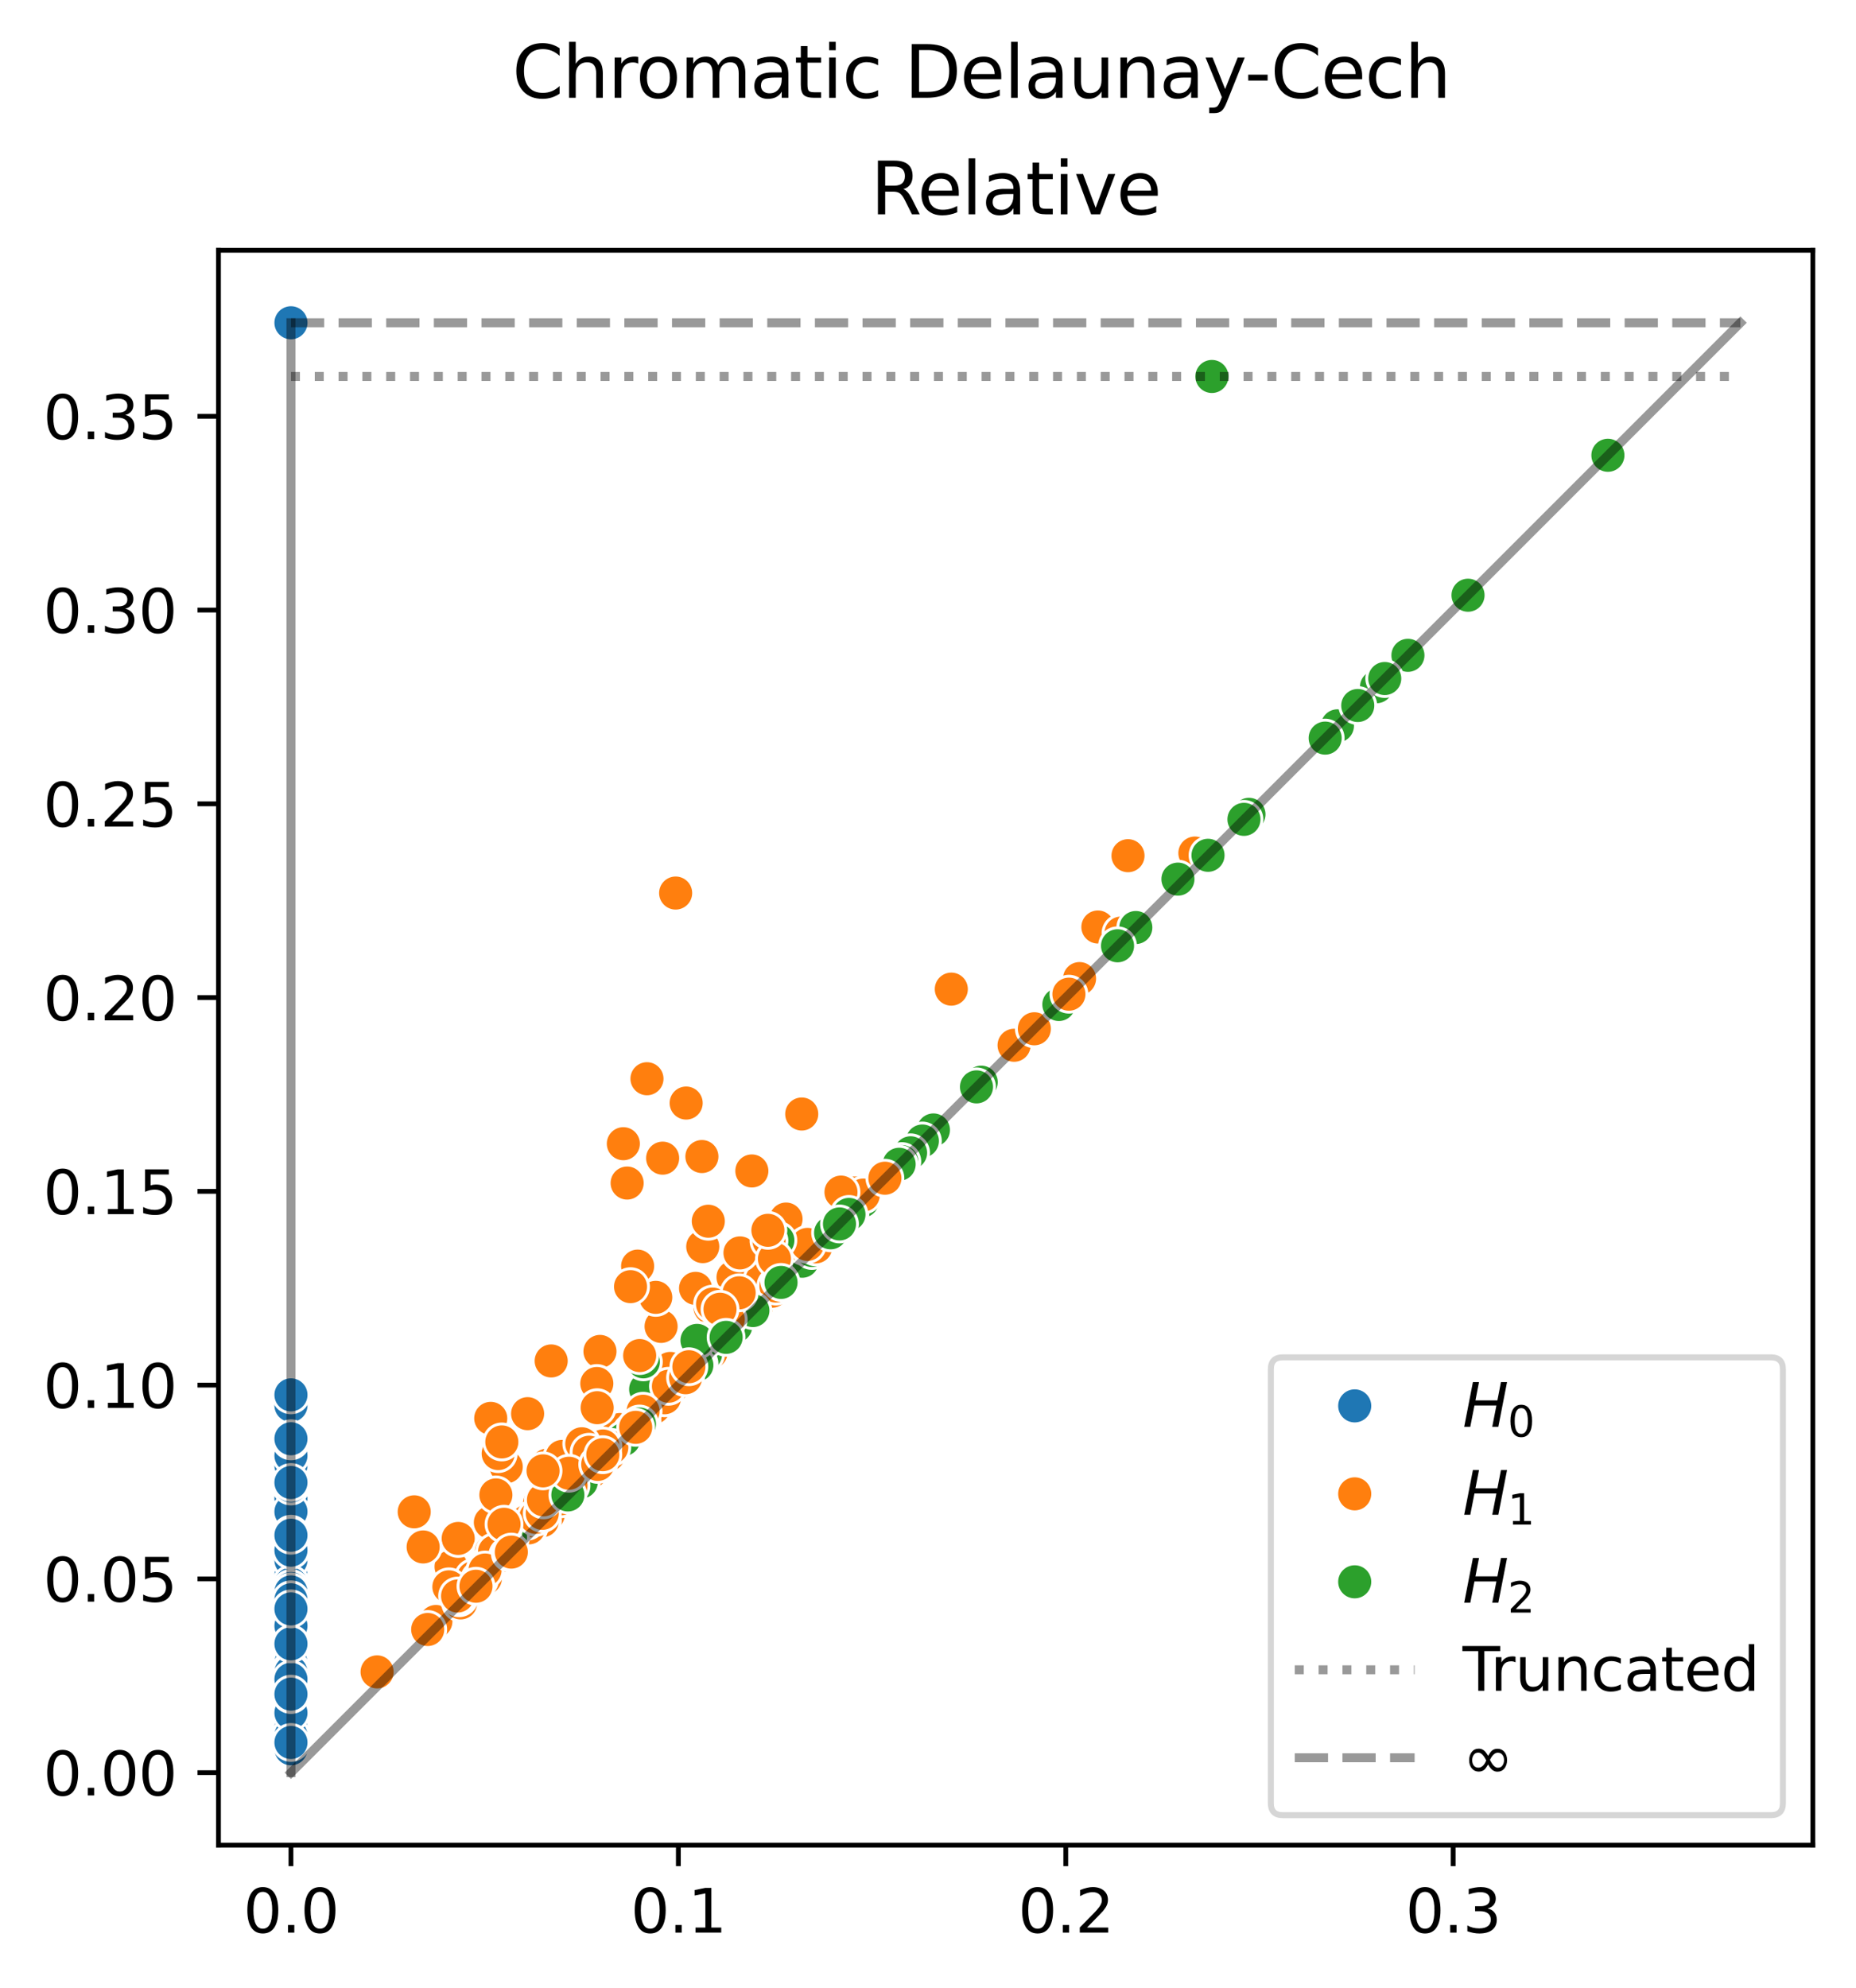 <?xml version="1.0" encoding="utf-8" standalone="no"?>
<!DOCTYPE svg PUBLIC "-//W3C//DTD SVG 1.1//EN"
  "http://www.w3.org/Graphics/SVG/1.1/DTD/svg11.dtd">
<svg xmlns:xlink="http://www.w3.org/1999/xlink" width="309.778pt" height="331.75pt" viewBox="0 0 309.778 331.75" xmlns="http://www.w3.org/2000/svg" version="1.1">
 <defs>
  <style type="text/css">*{stroke-linejoin: round; stroke-linecap: butt}</style>
 </defs>
 <g id="figure_1">
  <g id="patch_1">
   <path d="M 0 331.75 
L 309.778 331.75 
L 309.778 0 
L 0 0 
z
" style="fill: #ffffff"/>
  </g>
  <g id="axes_1">
   <g id="patch_2">
    <path d="M 36.466 307.872 
L 302.578 307.872 
L 302.578 41.76 
L 36.466 41.76 
z
" style="fill: #ffffff"/>
   </g>
   <g id="PathCollection_1">
    <defs>
     <path id="C0_0_c272c04f38" d="M 0 3 
C 0.796 3 1.559 2.684 2.121 2.121 
C 2.684 1.559 3 0.796 3 -0 
C 3 -0.796 2.684 -1.559 2.121 -2.121 
C 1.559 -2.684 0.796 -3 0 -3 
C -0.796 -3 -1.559 -2.684 -2.121 -2.121 
C -2.684 -1.559 -3 -0.796 -3 0 
C -3 0.796 -2.684 1.559 -2.121 2.121 
C -1.559 2.684 -0.796 3 0 3 
z
"/>
    </defs>
    <g clip-path="url(#pba6069b734)">
     <use xlink:href="#C0_0_c272c04f38" x="148.484" y="195.854" style="fill: #2ca02c; stroke: #ffffff; stroke-width: 0.48"/>
    </g>
    <g clip-path="url(#pba6069b734)">
     <use xlink:href="#C0_0_c272c04f38" x="108.893" y="234.971" style="fill: #ff7f0e; stroke: #ffffff; stroke-width: 0.48"/>
    </g>
    <g clip-path="url(#pba6069b734)">
     <use xlink:href="#C0_0_c272c04f38" x="92.076" y="251.751" style="fill: #ff7f0e; stroke: #ffffff; stroke-width: 0.48"/>
    </g>
    <g clip-path="url(#pba6069b734)">
     <use xlink:href="#C0_0_c272c04f38" x="126.532" y="217.799" style="fill: #ff7f0e; stroke: #ffffff; stroke-width: 0.48"/>
    </g>
    <g clip-path="url(#pba6069b734)">
     <use xlink:href="#C0_0_c272c04f38" x="48.562" y="284.576" style="fill: #1f77b4; stroke: #ffffff; stroke-width: 0.48"/>
    </g>
    <g clip-path="url(#pba6069b734)">
     <use xlink:href="#C0_0_c272c04f38" x="152.715" y="191.622" style="fill: #2ca02c; stroke: #ffffff; stroke-width: 0.48"/>
    </g>
    <g clip-path="url(#pba6069b734)">
     <use xlink:href="#C0_0_c272c04f38" x="48.562" y="288.544" style="fill: #1f77b4; stroke: #ffffff; stroke-width: 0.48"/>
    </g>
    <g clip-path="url(#pba6069b734)">
     <use xlink:href="#C0_0_c272c04f38" x="91.511" y="252.7" style="fill: #ff7f0e; stroke: #ffffff; stroke-width: 0.48"/>
    </g>
    <g clip-path="url(#pba6069b734)">
     <use xlink:href="#C0_0_c272c04f38" x="48.562" y="253.546" style="fill: #1f77b4; stroke: #ffffff; stroke-width: 0.48"/>
    </g>
    <g clip-path="url(#pba6069b734)">
     <use xlink:href="#C0_0_c272c04f38" x="136.378" y="207.602" style="fill: #ff7f0e; stroke: #ffffff; stroke-width: 0.48"/>
    </g>
    <g clip-path="url(#pba6069b734)">
     <use xlink:href="#C0_0_c272c04f38" x="245.023" y="99.315" style="fill: #2ca02c; stroke: #ffffff; stroke-width: 0.48"/>
    </g>
    <g clip-path="url(#pba6069b734)">
     <use xlink:href="#C0_0_c272c04f38" x="48.562" y="284.972" style="fill: #1f77b4; stroke: #ffffff; stroke-width: 0.48"/>
    </g>
    <g clip-path="url(#pba6069b734)">
     <use xlink:href="#C0_0_c272c04f38" x="48.562" y="274.062" style="fill: #1f77b4; stroke: #ffffff; stroke-width: 0.48"/>
    </g>
    <g clip-path="url(#pba6069b734)">
     <use xlink:href="#C0_0_c272c04f38" x="48.562" y="274.253" style="fill: #1f77b4; stroke: #ffffff; stroke-width: 0.48"/>
    </g>
    <g clip-path="url(#pba6069b734)">
     <use xlink:href="#C0_0_c272c04f38" x="125.99" y="213.96" style="fill: #ff7f0e; stroke: #ffffff; stroke-width: 0.48"/>
    </g>
    <g clip-path="url(#pba6069b734)">
     <use xlink:href="#C0_0_c272c04f38" x="48.562" y="257.181" style="fill: #1f77b4; stroke: #ffffff; stroke-width: 0.48"/>
    </g>
    <g clip-path="url(#pba6069b734)">
     <use xlink:href="#C0_0_c272c04f38" x="48.562" y="256.111" style="fill: #1f77b4; stroke: #ffffff; stroke-width: 0.48"/>
    </g>
    <g clip-path="url(#pba6069b734)">
     <use xlink:href="#C0_0_c272c04f38" x="48.562" y="247.89" style="fill: #1f77b4; stroke: #ffffff; stroke-width: 0.48"/>
    </g>
    <g clip-path="url(#pba6069b734)">
     <use xlink:href="#C0_0_c272c04f38" x="48.562" y="257.161" style="fill: #1f77b4; stroke: #ffffff; stroke-width: 0.48"/>
    </g>
    <g clip-path="url(#pba6069b734)">
     <use xlink:href="#C0_0_c272c04f38" x="90.531" y="253.734" style="fill: #ff7f0e; stroke: #ffffff; stroke-width: 0.48"/>
    </g>
    <g clip-path="url(#pba6069b734)">
     <use xlink:href="#C0_0_c272c04f38" x="48.562" y="281.363" style="fill: #1f77b4; stroke: #ffffff; stroke-width: 0.48"/>
    </g>
    <g clip-path="url(#pba6069b734)">
     <use xlink:href="#C0_0_c272c04f38" x="135.733" y="208.29" style="fill: #ff7f0e; stroke: #ffffff; stroke-width: 0.48"/>
    </g>
    <g clip-path="url(#pba6069b734)">
     <use xlink:href="#C0_0_c272c04f38" x="109.355" y="230.972" style="fill: #ff7f0e; stroke: #ffffff; stroke-width: 0.48"/>
    </g>
    <g clip-path="url(#pba6069b734)">
     <use xlink:href="#C0_0_c272c04f38" x="95.541" y="248.753" style="fill: #ff7f0e; stroke: #ffffff; stroke-width: 0.48"/>
    </g>
    <g clip-path="url(#pba6069b734)">
     <use xlink:href="#C0_0_c272c04f38" x="48.562" y="263.795" style="fill: #1f77b4; stroke: #ffffff; stroke-width: 0.48"/>
    </g>
    <g clip-path="url(#pba6069b734)">
     <use xlink:href="#C0_0_c272c04f38" x="117.293" y="208.006" style="fill: #ff7f0e; stroke: #ffffff; stroke-width: 0.48"/>
    </g>
    <g clip-path="url(#pba6069b734)">
     <use xlink:href="#C0_0_c272c04f38" x="91.523" y="250.682" style="fill: #ff7f0e; stroke: #ffffff; stroke-width: 0.48"/>
    </g>
    <g clip-path="url(#pba6069b734)">
     <use xlink:href="#C0_0_c272c04f38" x="112.381" y="231.179" style="fill: #ff7f0e; stroke: #ffffff; stroke-width: 0.48"/>
    </g>
    <g clip-path="url(#pba6069b734)">
     <use xlink:href="#C0_0_c272c04f38" x="128.952" y="215.386" style="fill: #ff7f0e; stroke: #ffffff; stroke-width: 0.48"/>
    </g>
    <g clip-path="url(#pba6069b734)">
     <use xlink:href="#C0_0_c272c04f38" x="140.488" y="203.785" style="fill: #2ca02c; stroke: #ffffff; stroke-width: 0.48"/>
    </g>
    <g clip-path="url(#pba6069b734)">
     <use xlink:href="#C0_0_c272c04f38" x="107.718" y="236.556" style="fill: #ff7f0e; stroke: #ffffff; stroke-width: 0.48"/>
    </g>
    <g clip-path="url(#pba6069b734)">
     <use xlink:href="#C0_0_c272c04f38" x="91.996" y="227.083" style="fill: #ff7f0e; stroke: #ffffff; stroke-width: 0.48"/>
    </g>
    <g clip-path="url(#pba6069b734)">
     <use xlink:href="#C0_0_c272c04f38" x="90.061" y="250.869" style="fill: #ff7f0e; stroke: #ffffff; stroke-width: 0.48"/>
    </g>
    <g clip-path="url(#pba6069b734)">
     <use xlink:href="#C0_0_c272c04f38" x="48.562" y="273.52" style="fill: #1f77b4; stroke: #ffffff; stroke-width: 0.48"/>
    </g>
    <g clip-path="url(#pba6069b734)">
     <use xlink:href="#C0_0_c272c04f38" x="94.093" y="248.083" style="fill: #ff7f0e; stroke: #ffffff; stroke-width: 0.48"/>
    </g>
    <g clip-path="url(#pba6069b734)">
     <use xlink:href="#C0_0_c272c04f38" x="98.597" y="241.68" style="fill: #ff7f0e; stroke: #ffffff; stroke-width: 0.48"/>
    </g>
    <g clip-path="url(#pba6069b734)">
     <use xlink:href="#C0_0_c272c04f38" x="69.136" y="252.259" style="fill: #ff7f0e; stroke: #ffffff; stroke-width: 0.48"/>
    </g>
    <g clip-path="url(#pba6069b734)">
     <use xlink:href="#C0_0_c272c04f38" x="48.562" y="248.1" style="fill: #1f77b4; stroke: #ffffff; stroke-width: 0.48"/>
    </g>
    <g clip-path="url(#pba6069b734)">
     <use xlink:href="#C0_0_c272c04f38" x="133.896" y="210.442" style="fill: #2ca02c; stroke: #ffffff; stroke-width: 0.48"/>
    </g>
    <g clip-path="url(#pba6069b734)">
     <use xlink:href="#C0_0_c272c04f38" x="107.564" y="236.676" style="fill: #ff7f0e; stroke: #ffffff; stroke-width: 0.48"/>
    </g>
    <g clip-path="url(#pba6069b734)">
     <use xlink:href="#C0_0_c272c04f38" x="48.562" y="234.504" style="fill: #1f77b4; stroke: #ffffff; stroke-width: 0.48"/>
    </g>
    <g clip-path="url(#pba6069b734)">
     <use xlink:href="#C0_0_c272c04f38" x="155.796" y="188.541" style="fill: #2ca02c; stroke: #ffffff; stroke-width: 0.48"/>
    </g>
    <g clip-path="url(#pba6069b734)">
     <use xlink:href="#C0_0_c272c04f38" x="48.562" y="259.79" style="fill: #1f77b4; stroke: #ffffff; stroke-width: 0.48"/>
    </g>
    <g clip-path="url(#pba6069b734)">
     <use xlink:href="#C0_0_c272c04f38" x="128.405" y="215.933" style="fill: #2ca02c; stroke: #ffffff; stroke-width: 0.48"/>
    </g>
    <g clip-path="url(#pba6069b734)">
     <use xlink:href="#C0_0_c272c04f38" x="91.32" y="244.474" style="fill: #ff7f0e; stroke: #ffffff; stroke-width: 0.48"/>
    </g>
    <g clip-path="url(#pba6069b734)">
     <use xlink:href="#C0_0_c272c04f38" x="48.562" y="245.257" style="fill: #1f77b4; stroke: #ffffff; stroke-width: 0.48"/>
    </g>
    <g clip-path="url(#pba6069b734)">
     <use xlink:href="#C0_0_c272c04f38" x="109.9" y="234.438" style="fill: #ff7f0e; stroke: #ffffff; stroke-width: 0.48"/>
    </g>
    <g clip-path="url(#pba6069b734)">
     <use xlink:href="#C0_0_c272c04f38" x="208.461" y="135.876" style="fill: #2ca02c; stroke: #ffffff; stroke-width: 0.48"/>
    </g>
    <g clip-path="url(#pba6069b734)">
     <use xlink:href="#C0_0_c272c04f38" x="48.562" y="268.678" style="fill: #1f77b4; stroke: #ffffff; stroke-width: 0.48"/>
    </g>
    <g clip-path="url(#pba6069b734)">
     <use xlink:href="#C0_0_c272c04f38" x="169.256" y="174.408" style="fill: #ff7f0e; stroke: #ffffff; stroke-width: 0.48"/>
    </g>
    <g clip-path="url(#pba6069b734)">
     <use xlink:href="#C0_0_c272c04f38" x="153.953" y="190.385" style="fill: #2ca02c; stroke: #ffffff; stroke-width: 0.48"/>
    </g>
    <g clip-path="url(#pba6069b734)">
     <use xlink:href="#C0_0_c272c04f38" x="48.562" y="266.89" style="fill: #1f77b4; stroke: #ffffff; stroke-width: 0.48"/>
    </g>
    <g clip-path="url(#pba6069b734)">
     <use xlink:href="#C0_0_c272c04f38" x="110.671" y="232.525" style="fill: #2ca02c; stroke: #ffffff; stroke-width: 0.48"/>
    </g>
    <g clip-path="url(#pba6069b734)">
     <use xlink:href="#C0_0_c272c04f38" x="126.23" y="218.107" style="fill: #ff7f0e; stroke: #ffffff; stroke-width: 0.48"/>
    </g>
    <g clip-path="url(#pba6069b734)">
     <use xlink:href="#C0_0_c272c04f38" x="100.559" y="243.765" style="fill: #ff7f0e; stroke: #ffffff; stroke-width: 0.48"/>
    </g>
    <g clip-path="url(#pba6069b734)">
     <use xlink:href="#C0_0_c272c04f38" x="88.264" y="254.932" style="fill: #ff7f0e; stroke: #ffffff; stroke-width: 0.48"/>
    </g>
    <g clip-path="url(#pba6069b734)">
     <use xlink:href="#C0_0_c272c04f38" x="136.648" y="207.69" style="fill: #2ca02c; stroke: #ffffff; stroke-width: 0.48"/>
    </g>
    <g clip-path="url(#pba6069b734)">
     <use xlink:href="#C0_0_c272c04f38" x="48.562" y="260.662" style="fill: #1f77b4; stroke: #ffffff; stroke-width: 0.48"/>
    </g>
    <g clip-path="url(#pba6069b734)">
     <use xlink:href="#C0_0_c272c04f38" x="48.562" y="287.843" style="fill: #1f77b4; stroke: #ffffff; stroke-width: 0.48"/>
    </g>
    <g clip-path="url(#pba6069b734)">
     <use xlink:href="#C0_0_c272c04f38" x="110.548" y="231.649" style="fill: #ff7f0e; stroke: #ffffff; stroke-width: 0.48"/>
    </g>
    <g clip-path="url(#pba6069b734)">
     <use xlink:href="#C0_0_c272c04f38" x="87.965" y="253.822" style="fill: #ff7f0e; stroke: #ffffff; stroke-width: 0.48"/>
    </g>
    <g clip-path="url(#pba6069b734)">
     <use xlink:href="#C0_0_c272c04f38" x="103.455" y="238.527" style="fill: #ff7f0e; stroke: #ffffff; stroke-width: 0.48"/>
    </g>
    <g clip-path="url(#pba6069b734)">
     <use xlink:href="#C0_0_c272c04f38" x="183.245" y="154.676" style="fill: #ff7f0e; stroke: #ffffff; stroke-width: 0.48"/>
    </g>
    <g clip-path="url(#pba6069b734)">
     <use xlink:href="#C0_0_c272c04f38" x="48.562" y="291.797" style="fill: #1f77b4; stroke: #ffffff; stroke-width: 0.48"/>
    </g>
    <g clip-path="url(#pba6069b734)">
     <use xlink:href="#C0_0_c272c04f38" x="131.195" y="203.408" style="fill: #ff7f0e; stroke: #ffffff; stroke-width: 0.48"/>
    </g>
    <g clip-path="url(#pba6069b734)">
     <use xlink:href="#C0_0_c272c04f38" x="134.245" y="207.984" style="fill: #ff7f0e; stroke: #ffffff; stroke-width: 0.48"/>
    </g>
    <g clip-path="url(#pba6069b734)">
     <use xlink:href="#C0_0_c272c04f38" x="48.562" y="281.222" style="fill: #1f77b4; stroke: #ffffff; stroke-width: 0.48"/>
    </g>
    <g clip-path="url(#pba6069b734)">
     <use xlink:href="#C0_0_c272c04f38" x="48.562" y="248.871" style="fill: #1f77b4; stroke: #ffffff; stroke-width: 0.48"/>
    </g>
    <g clip-path="url(#pba6069b734)">
     <use xlink:href="#C0_0_c272c04f38" x="100.138" y="225.494" style="fill: #ff7f0e; stroke: #ffffff; stroke-width: 0.48"/>
    </g>
    <g clip-path="url(#pba6069b734)">
     <use xlink:href="#C0_0_c272c04f38" x="226.793" y="117.545" style="fill: #2ca02c; stroke: #ffffff; stroke-width: 0.48"/>
    </g>
    <g clip-path="url(#pba6069b734)">
     <use xlink:href="#C0_0_c272c04f38" x="96.921" y="244.219" style="fill: #ff7f0e; stroke: #ffffff; stroke-width: 0.48"/>
    </g>
    <g clip-path="url(#pba6069b734)">
     <use xlink:href="#C0_0_c272c04f38" x="48.562" y="279.934" style="fill: #1f77b4; stroke: #ffffff; stroke-width: 0.48"/>
    </g>
    <g clip-path="url(#pba6069b734)">
     <use xlink:href="#C0_0_c272c04f38" x="48.562" y="240.507" style="fill: #1f77b4; stroke: #ffffff; stroke-width: 0.48"/>
    </g>
    <g clip-path="url(#pba6069b734)">
     <use xlink:href="#C0_0_c272c04f38" x="121.378" y="221.754" style="fill: #ff7f0e; stroke: #ffffff; stroke-width: 0.48"/>
    </g>
    <g clip-path="url(#pba6069b734)">
     <use xlink:href="#C0_0_c272c04f38" x="149.545" y="194.782" style="fill: #ff7f0e; stroke: #ffffff; stroke-width: 0.48"/>
    </g>
    <g clip-path="url(#pba6069b734)">
     <use xlink:href="#C0_0_c272c04f38" x="106.759" y="237.14" style="fill: #ff7f0e; stroke: #ffffff; stroke-width: 0.48"/>
    </g>
    <g clip-path="url(#pba6069b734)">
     <use xlink:href="#C0_0_c272c04f38" x="75.286" y="261.409" style="fill: #ff7f0e; stroke: #ffffff; stroke-width: 0.48"/>
    </g>
    <g clip-path="url(#pba6069b734)">
     <use xlink:href="#C0_0_c272c04f38" x="128.451" y="214.262" style="fill: #2ca02c; stroke: #ffffff; stroke-width: 0.48"/>
    </g>
    <g clip-path="url(#pba6069b734)">
     <use xlink:href="#C0_0_c272c04f38" x="99.613" y="230.846" style="fill: #ff7f0e; stroke: #ffffff; stroke-width: 0.48"/>
    </g>
    <g clip-path="url(#pba6069b734)">
     <use xlink:href="#C0_0_c272c04f38" x="117.152" y="192.976" style="fill: #ff7f0e; stroke: #ffffff; stroke-width: 0.48"/>
    </g>
    <g clip-path="url(#pba6069b734)">
     <use xlink:href="#C0_0_c272c04f38" x="48.562" y="287.024" style="fill: #1f77b4; stroke: #ffffff; stroke-width: 0.48"/>
    </g>
    <g clip-path="url(#pba6069b734)">
     <use xlink:href="#C0_0_c272c04f38" x="48.562" y="263.853" style="fill: #1f77b4; stroke: #ffffff; stroke-width: 0.48"/>
    </g>
    <g clip-path="url(#pba6069b734)">
     <use xlink:href="#C0_0_c272c04f38" x="81.027" y="263.308" style="fill: #ff7f0e; stroke: #ffffff; stroke-width: 0.48"/>
    </g>
    <g clip-path="url(#pba6069b734)">
     <use xlink:href="#C0_0_c272c04f38" x="48.562" y="262.231" style="fill: #1f77b4; stroke: #ffffff; stroke-width: 0.48"/>
    </g>
    <g clip-path="url(#pba6069b734)">
     <use xlink:href="#C0_0_c272c04f38" x="85.202" y="256.48" style="fill: #2ca02c; stroke: #ffffff; stroke-width: 0.48"/>
    </g>
    <g clip-path="url(#pba6069b734)">
     <use xlink:href="#C0_0_c272c04f38" x="48.562" y="259.603" style="fill: #1f77b4; stroke: #ffffff; stroke-width: 0.48"/>
    </g>
    <g clip-path="url(#pba6069b734)">
     <use xlink:href="#C0_0_c272c04f38" x="94.866" y="247.77" style="fill: #ff7f0e; stroke: #ffffff; stroke-width: 0.48"/>
    </g>
    <g clip-path="url(#pba6069b734)">
     <use xlink:href="#C0_0_c272c04f38" x="178.363" y="165.975" style="fill: #2ca02c; stroke: #ffffff; stroke-width: 0.48"/>
    </g>
    <g clip-path="url(#pba6069b734)">
     <use xlink:href="#C0_0_c272c04f38" x="48.562" y="281.118" style="fill: #1f77b4; stroke: #ffffff; stroke-width: 0.48"/>
    </g>
    <g clip-path="url(#pba6069b734)">
     <use xlink:href="#C0_0_c272c04f38" x="187.108" y="155.692" style="fill: #ff7f0e; stroke: #ffffff; stroke-width: 0.48"/>
    </g>
    <g clip-path="url(#pba6069b734)">
     <use xlink:href="#C0_0_c272c04f38" x="48.562" y="277.546" style="fill: #1f77b4; stroke: #ffffff; stroke-width: 0.48"/>
    </g>
    <g clip-path="url(#pba6069b734)">
     <use xlink:href="#C0_0_c272c04f38" x="98.645" y="245.58" style="fill: #ff7f0e; stroke: #ffffff; stroke-width: 0.48"/>
    </g>
    <g clip-path="url(#pba6069b734)">
     <use xlink:href="#C0_0_c272c04f38" x="99.99" y="241.594" style="fill: #ff7f0e; stroke: #ffffff; stroke-width: 0.48"/>
    </g>
    <g clip-path="url(#pba6069b734)">
     <use xlink:href="#C0_0_c272c04f38" x="109.138" y="234.843" style="fill: #ff7f0e; stroke: #ffffff; stroke-width: 0.48"/>
    </g>
    <g clip-path="url(#pba6069b734)">
     <use xlink:href="#C0_0_c272c04f38" x="137.794" y="205.978" style="fill: #ff7f0e; stroke: #ffffff; stroke-width: 0.48"/>
    </g>
    <g clip-path="url(#pba6069b734)">
     <use xlink:href="#C0_0_c272c04f38" x="48.562" y="258.741" style="fill: #1f77b4; stroke: #ffffff; stroke-width: 0.48"/>
    </g>
    <g clip-path="url(#pba6069b734)">
     <use xlink:href="#C0_0_c272c04f38" x="48.562" y="265.746" style="fill: #1f77b4; stroke: #ffffff; stroke-width: 0.48"/>
    </g>
    <g clip-path="url(#pba6069b734)">
     <use xlink:href="#C0_0_c272c04f38" x="48.562" y="269.015" style="fill: #1f77b4; stroke: #ffffff; stroke-width: 0.48"/>
    </g>
    <g clip-path="url(#pba6069b734)">
     <use xlink:href="#C0_0_c272c04f38" x="107.984" y="179.994" style="fill: #ff7f0e; stroke: #ffffff; stroke-width: 0.48"/>
    </g>
    <g clip-path="url(#pba6069b734)">
     <use xlink:href="#C0_0_c272c04f38" x="95.743" y="247.937" style="fill: #ff7f0e; stroke: #ffffff; stroke-width: 0.48"/>
    </g>
    <g clip-path="url(#pba6069b734)">
     <use xlink:href="#C0_0_c272c04f38" x="48.562" y="263.037" style="fill: #1f77b4; stroke: #ffffff; stroke-width: 0.48"/>
    </g>
    <g clip-path="url(#pba6069b734)">
     <use xlink:href="#C0_0_c272c04f38" x="97.023" y="247.277" style="fill: #2ca02c; stroke: #ffffff; stroke-width: 0.48"/>
    </g>
    <g clip-path="url(#pba6069b734)">
     <use xlink:href="#C0_0_c272c04f38" x="99.244" y="244.037" style="fill: #ff7f0e; stroke: #ffffff; stroke-width: 0.48"/>
    </g>
    <g clip-path="url(#pba6069b734)">
     <use xlink:href="#C0_0_c272c04f38" x="140.764" y="203.196" style="fill: #2ca02c; stroke: #ffffff; stroke-width: 0.48"/>
    </g>
    <g clip-path="url(#pba6069b734)">
     <use xlink:href="#C0_0_c272c04f38" x="151.984" y="192.354" style="fill: #2ca02c; stroke: #ffffff; stroke-width: 0.48"/>
    </g>
    <g clip-path="url(#pba6069b734)">
     <use xlink:href="#C0_0_c272c04f38" x="223.227" y="121.111" style="fill: #2ca02c; stroke: #ffffff; stroke-width: 0.48"/>
    </g>
    <g clip-path="url(#pba6069b734)">
     <use xlink:href="#C0_0_c272c04f38" x="163.772" y="180.566" style="fill: #2ca02c; stroke: #ffffff; stroke-width: 0.48"/>
    </g>
    <g clip-path="url(#pba6069b734)">
     <use xlink:href="#C0_0_c272c04f38" x="84.118" y="254.749" style="fill: #ff7f0e; stroke: #ffffff; stroke-width: 0.48"/>
    </g>
    <g clip-path="url(#pba6069b734)">
     <use xlink:href="#C0_0_c272c04f38" x="48.562" y="242.768" style="fill: #1f77b4; stroke: #ffffff; stroke-width: 0.48"/>
    </g>
    <g clip-path="url(#pba6069b734)">
     <use xlink:href="#C0_0_c272c04f38" x="48.562" y="265" style="fill: #1f77b4; stroke: #ffffff; stroke-width: 0.48"/>
    </g>
    <g clip-path="url(#pba6069b734)">
     <use xlink:href="#C0_0_c272c04f38" x="48.562" y="255.369" style="fill: #1f77b4; stroke: #ffffff; stroke-width: 0.48"/>
    </g>
    <g clip-path="url(#pba6069b734)">
     <use xlink:href="#C0_0_c272c04f38" x="234.993" y="109.345" style="fill: #2ca02c; stroke: #ffffff; stroke-width: 0.48"/>
    </g>
    <g clip-path="url(#pba6069b734)">
     <use xlink:href="#C0_0_c272c04f38" x="150.521" y="193.817" style="fill: #2ca02c; stroke: #ffffff; stroke-width: 0.48"/>
    </g>
    <g clip-path="url(#pba6069b734)">
     <use xlink:href="#C0_0_c272c04f38" x="125.435" y="218.87" style="fill: #ff7f0e; stroke: #ffffff; stroke-width: 0.48"/>
    </g>
    <g clip-path="url(#pba6069b734)">
     <use xlink:href="#C0_0_c272c04f38" x="101.584" y="242.74" style="fill: #ff7f0e; stroke: #ffffff; stroke-width: 0.48"/>
    </g>
    <g clip-path="url(#pba6069b734)">
     <use xlink:href="#C0_0_c272c04f38" x="48.562" y="246.538" style="fill: #1f77b4; stroke: #ffffff; stroke-width: 0.48"/>
    </g>
    <g clip-path="url(#pba6069b734)">
     <use xlink:href="#C0_0_c272c04f38" x="48.562" y="272.017" style="fill: #1f77b4; stroke: #ffffff; stroke-width: 0.48"/>
    </g>
    <g clip-path="url(#pba6069b734)">
     <use xlink:href="#C0_0_c272c04f38" x="76.476" y="256.696" style="fill: #ff7f0e; stroke: #ffffff; stroke-width: 0.48"/>
    </g>
    <g clip-path="url(#pba6069b734)">
     <use xlink:href="#C0_0_c272c04f38" x="89.411" y="253.176" style="fill: #ff7f0e; stroke: #ffffff; stroke-width: 0.48"/>
    </g>
    <g clip-path="url(#pba6069b734)">
     <use xlink:href="#C0_0_c272c04f38" x="128.833" y="215.452" style="fill: #ff7f0e; stroke: #ffffff; stroke-width: 0.48"/>
    </g>
    <g clip-path="url(#pba6069b734)">
     <use xlink:href="#C0_0_c272c04f38" x="72.75" y="270.556" style="fill: #ff7f0e; stroke: #ffffff; stroke-width: 0.48"/>
    </g>
    <g clip-path="url(#pba6069b734)">
     <use xlink:href="#C0_0_c272c04f38" x="105.358" y="238.98" style="fill: #2ca02c; stroke: #ffffff; stroke-width: 0.48"/>
    </g>
    <g clip-path="url(#pba6069b734)">
     <use xlink:href="#C0_0_c272c04f38" x="125.49" y="195.382" style="fill: #ff7f0e; stroke: #ffffff; stroke-width: 0.48"/>
    </g>
    <g clip-path="url(#pba6069b734)">
     <use xlink:href="#C0_0_c272c04f38" x="104.117" y="240.169" style="fill: #2ca02c; stroke: #ffffff; stroke-width: 0.48"/>
    </g>
    <g clip-path="url(#pba6069b734)">
     <use xlink:href="#C0_0_c272c04f38" x="76.886" y="267.45" style="fill: #ff7f0e; stroke: #ffffff; stroke-width: 0.48"/>
    </g>
    <g clip-path="url(#pba6069b734)">
     <use xlink:href="#C0_0_c272c04f38" x="110.92" y="233.224" style="fill: #ff7f0e; stroke: #ffffff; stroke-width: 0.48"/>
    </g>
    <g clip-path="url(#pba6069b734)">
     <use xlink:href="#C0_0_c272c04f38" x="76.63" y="266.597" style="fill: #ff7f0e; stroke: #ffffff; stroke-width: 0.48"/>
    </g>
    <g clip-path="url(#pba6069b734)">
     <use xlink:href="#C0_0_c272c04f38" x="100.019" y="243.912" style="fill: #ff7f0e; stroke: #ffffff; stroke-width: 0.48"/>
    </g>
    <g clip-path="url(#pba6069b734)">
     <use xlink:href="#C0_0_c272c04f38" x="48.562" y="265.062" style="fill: #1f77b4; stroke: #ffffff; stroke-width: 0.48"/>
    </g>
    <g clip-path="url(#pba6069b734)">
     <use xlink:href="#C0_0_c272c04f38" x="143.932" y="200.405" style="fill: #2ca02c; stroke: #ffffff; stroke-width: 0.48"/>
    </g>
    <g clip-path="url(#pba6069b734)">
     <use xlink:href="#C0_0_c272c04f38" x="118.504" y="218.139" style="fill: #ff7f0e; stroke: #ffffff; stroke-width: 0.48"/>
    </g>
    <g clip-path="url(#pba6069b734)">
     <use xlink:href="#C0_0_c272c04f38" x="48.562" y="262.926" style="fill: #1f77b4; stroke: #ffffff; stroke-width: 0.48"/>
    </g>
    <g clip-path="url(#pba6069b734)">
     <use xlink:href="#C0_0_c272c04f38" x="84.108" y="257.214" style="fill: #ff7f0e; stroke: #ffffff; stroke-width: 0.48"/>
    </g>
    <g clip-path="url(#pba6069b734)">
     <use xlink:href="#C0_0_c272c04f38" x="48.562" y="277.42" style="fill: #1f77b4; stroke: #ffffff; stroke-width: 0.48"/>
    </g>
    <g clip-path="url(#pba6069b734)">
     <use xlink:href="#C0_0_c272c04f38" x="79.006" y="263.241" style="fill: #ff7f0e; stroke: #ffffff; stroke-width: 0.48"/>
    </g>
    <g clip-path="url(#pba6069b734)">
     <use xlink:href="#C0_0_c272c04f38" x="70.626" y="258.119" style="fill: #ff7f0e; stroke: #ffffff; stroke-width: 0.48"/>
    </g>
    <g clip-path="url(#pba6069b734)">
     <use xlink:href="#C0_0_c272c04f38" x="82.027" y="258.839" style="fill: #ff7f0e; stroke: #ffffff; stroke-width: 0.48"/>
    </g>
    <g clip-path="url(#pba6069b734)">
     <use xlink:href="#C0_0_c272c04f38" x="93.616" y="250.085" style="fill: #ff7f0e; stroke: #ffffff; stroke-width: 0.48"/>
    </g>
    <g clip-path="url(#pba6069b734)">
     <use xlink:href="#C0_0_c272c04f38" x="117.698" y="226.64" style="fill: #2ca02c; stroke: #ffffff; stroke-width: 0.48"/>
    </g>
    <g clip-path="url(#pba6069b734)">
     <use xlink:href="#C0_0_c272c04f38" x="102.113" y="241.52" style="fill: #ff7f0e; stroke: #ffffff; stroke-width: 0.48"/>
    </g>
    <g clip-path="url(#pba6069b734)">
     <use xlink:href="#C0_0_c272c04f38" x="84.496" y="244.743" style="fill: #ff7f0e; stroke: #ffffff; stroke-width: 0.48"/>
    </g>
    <g clip-path="url(#pba6069b734)">
     <use xlink:href="#C0_0_c272c04f38" x="229.756" y="114.582" style="fill: #2ca02c; stroke: #ffffff; stroke-width: 0.48"/>
    </g>
    <g clip-path="url(#pba6069b734)">
     <use xlink:href="#C0_0_c272c04f38" x="141.867" y="202.471" style="fill: #2ca02c; stroke: #ffffff; stroke-width: 0.48"/>
    </g>
    <g clip-path="url(#pba6069b734)">
     <use xlink:href="#C0_0_c272c04f38" x="114.525" y="184.051" style="fill: #ff7f0e; stroke: #ffffff; stroke-width: 0.48"/>
    </g>
    <g clip-path="url(#pba6069b734)">
     <use xlink:href="#C0_0_c272c04f38" x="81.38" y="261.141" style="fill: #ff7f0e; stroke: #ffffff; stroke-width: 0.48"/>
    </g>
    <g clip-path="url(#pba6069b734)">
     <use xlink:href="#C0_0_c272c04f38" x="48.562" y="266.543" style="fill: #1f77b4; stroke: #ffffff; stroke-width: 0.48"/>
    </g>
    <g clip-path="url(#pba6069b734)">
     <use xlink:href="#C0_0_c272c04f38" x="162.985" y="181.353" style="fill: #2ca02c; stroke: #ffffff; stroke-width: 0.48"/>
    </g>
    <g clip-path="url(#pba6069b734)">
     <use xlink:href="#C0_0_c272c04f38" x="138.423" y="205.915" style="fill: #2ca02c; stroke: #ffffff; stroke-width: 0.48"/>
    </g>
    <g clip-path="url(#pba6069b734)">
     <use xlink:href="#C0_0_c272c04f38" x="48.562" y="262.882" style="fill: #1f77b4; stroke: #ffffff; stroke-width: 0.48"/>
    </g>
    <g clip-path="url(#pba6069b734)">
     <use xlink:href="#C0_0_c272c04f38" x="48.562" y="260.319" style="fill: #1f77b4; stroke: #ffffff; stroke-width: 0.48"/>
    </g>
    <g clip-path="url(#pba6069b734)">
     <use xlink:href="#C0_0_c272c04f38" x="48.562" y="232.74" style="fill: #1f77b4; stroke: #ffffff; stroke-width: 0.48"/>
    </g>
    <g clip-path="url(#pba6069b734)">
     <use xlink:href="#C0_0_c272c04f38" x="48.562" y="268.389" style="fill: #1f77b4; stroke: #ffffff; stroke-width: 0.48"/>
    </g>
    <g clip-path="url(#pba6069b734)">
     <use xlink:href="#C0_0_c272c04f38" x="48.562" y="244.499" style="fill: #1f77b4; stroke: #ffffff; stroke-width: 0.48"/>
    </g>
    <g clip-path="url(#pba6069b734)">
     <use xlink:href="#C0_0_c272c04f38" x="107.113" y="237.225" style="fill: #ff7f0e; stroke: #ffffff; stroke-width: 0.48"/>
    </g>
    <g clip-path="url(#pba6069b734)">
     <use xlink:href="#C0_0_c272c04f38" x="231.123" y="113.215" style="fill: #2ca02c; stroke: #ffffff; stroke-width: 0.48"/>
    </g>
    <g clip-path="url(#pba6069b734)">
     <use xlink:href="#C0_0_c272c04f38" x="83.153" y="242.542" style="fill: #ff7f0e; stroke: #ffffff; stroke-width: 0.48"/>
    </g>
    <g clip-path="url(#pba6069b734)">
     <use xlink:href="#C0_0_c272c04f38" x="81.906" y="236.662" style="fill: #ff7f0e; stroke: #ffffff; stroke-width: 0.48"/>
    </g>
    <g clip-path="url(#pba6069b734)">
     <use xlink:href="#C0_0_c272c04f38" x="81.846" y="254.028" style="fill: #ff7f0e; stroke: #ffffff; stroke-width: 0.48"/>
    </g>
    <g clip-path="url(#pba6069b734)">
     <use xlink:href="#C0_0_c272c04f38" x="122.003" y="221.073" style="fill: #2ca02c; stroke: #ffffff; stroke-width: 0.48"/>
    </g>
    <g clip-path="url(#pba6069b734)">
     <use xlink:href="#C0_0_c272c04f38" x="82.767" y="249.439" style="fill: #ff7f0e; stroke: #ffffff; stroke-width: 0.48"/>
    </g>
    <g clip-path="url(#pba6069b734)">
     <use xlink:href="#C0_0_c272c04f38" x="48.562" y="266.802" style="fill: #1f77b4; stroke: #ffffff; stroke-width: 0.48"/>
    </g>
    <g clip-path="url(#pba6069b734)">
     <use xlink:href="#C0_0_c272c04f38" x="48.562" y="271.352" style="fill: #1f77b4; stroke: #ffffff; stroke-width: 0.48"/>
    </g>
    <g clip-path="url(#pba6069b734)">
     <use xlink:href="#C0_0_c272c04f38" x="48.562" y="286.899" style="fill: #1f77b4; stroke: #ffffff; stroke-width: 0.48"/>
    </g>
    <g clip-path="url(#pba6069b734)">
     <use xlink:href="#C0_0_c272c04f38" x="107.764" y="231.816" style="fill: #2ca02c; stroke: #ffffff; stroke-width: 0.48"/>
    </g>
    <g clip-path="url(#pba6069b734)">
     <use xlink:href="#C0_0_c272c04f38" x="48.562" y="278.608" style="fill: #1f77b4; stroke: #ffffff; stroke-width: 0.48"/>
    </g>
    <g clip-path="url(#pba6069b734)">
     <use xlink:href="#C0_0_c272c04f38" x="48.562" y="250.386" style="fill: #1f77b4; stroke: #ffffff; stroke-width: 0.48"/>
    </g>
    <g clip-path="url(#pba6069b734)">
     <use xlink:href="#C0_0_c272c04f38" x="148.371" y="195.967" style="fill: #2ca02c; stroke: #ffffff; stroke-width: 0.48"/>
    </g>
    <g clip-path="url(#pba6069b734)">
     <use xlink:href="#C0_0_c272c04f38" x="48.562" y="269.505" style="fill: #1f77b4; stroke: #ffffff; stroke-width: 0.48"/>
    </g>
    <g clip-path="url(#pba6069b734)">
     <use xlink:href="#C0_0_c272c04f38" x="118.694" y="225.643" style="fill: #ff7f0e; stroke: #ffffff; stroke-width: 0.48"/>
    </g>
    <g clip-path="url(#pba6069b734)">
     <use xlink:href="#C0_0_c272c04f38" x="111.874" y="228.331" style="fill: #ff7f0e; stroke: #ffffff; stroke-width: 0.48"/>
    </g>
    <g clip-path="url(#pba6069b734)">
     <use xlink:href="#C0_0_c272c04f38" x="117.768" y="225.953" style="fill: #2ca02c; stroke: #ffffff; stroke-width: 0.48"/>
    </g>
    <g clip-path="url(#pba6069b734)">
     <use xlink:href="#C0_0_c272c04f38" x="118.22" y="203.767" style="fill: #ff7f0e; stroke: #ffffff; stroke-width: 0.48"/>
    </g>
    <g clip-path="url(#pba6069b734)">
     <use xlink:href="#C0_0_c272c04f38" x="48.562" y="279.103" style="fill: #1f77b4; stroke: #ffffff; stroke-width: 0.48"/>
    </g>
    <g clip-path="url(#pba6069b734)">
     <use xlink:href="#C0_0_c272c04f38" x="90.674" y="251.323" style="fill: #ff7f0e; stroke: #ffffff; stroke-width: 0.48"/>
    </g>
    <g clip-path="url(#pba6069b734)">
     <use xlink:href="#C0_0_c272c04f38" x="48.562" y="250.003" style="fill: #1f77b4; stroke: #ffffff; stroke-width: 0.48"/>
    </g>
    <g clip-path="url(#pba6069b734)">
     <use xlink:href="#C0_0_c272c04f38" x="48.562" y="256.018" style="fill: #1f77b4; stroke: #ffffff; stroke-width: 0.48"/>
    </g>
    <g clip-path="url(#pba6069b734)">
     <use xlink:href="#C0_0_c272c04f38" x="188.272" y="142.778" style="fill: #ff7f0e; stroke: #ffffff; stroke-width: 0.48"/>
    </g>
    <g clip-path="url(#pba6069b734)">
     <use xlink:href="#C0_0_c272c04f38" x="48.562" y="256.54" style="fill: #1f77b4; stroke: #ffffff; stroke-width: 0.48"/>
    </g>
    <g clip-path="url(#pba6069b734)">
     <use xlink:href="#C0_0_c272c04f38" x="48.562" y="284.42" style="fill: #1f77b4; stroke: #ffffff; stroke-width: 0.48"/>
    </g>
    <g clip-path="url(#pba6069b734)">
     <use xlink:href="#C0_0_c272c04f38" x="48.562" y="279.025" style="fill: #1f77b4; stroke: #ffffff; stroke-width: 0.48"/>
    </g>
    <g clip-path="url(#pba6069b734)">
     <use xlink:href="#C0_0_c272c04f38" x="48.562" y="271.347" style="fill: #1f77b4; stroke: #ffffff; stroke-width: 0.48"/>
    </g>
    <g clip-path="url(#pba6069b734)">
     <use xlink:href="#C0_0_c272c04f38" x="48.562" y="257.538" style="fill: #1f77b4; stroke: #ffffff; stroke-width: 0.48"/>
    </g>
    <g clip-path="url(#pba6069b734)">
     <use xlink:href="#C0_0_c272c04f38" x="48.562" y="281.405" style="fill: #1f77b4; stroke: #ffffff; stroke-width: 0.48"/>
    </g>
    <g clip-path="url(#pba6069b734)">
     <use xlink:href="#C0_0_c272c04f38" x="199.432" y="142.339" style="fill: #ff7f0e; stroke: #ffffff; stroke-width: 0.48"/>
    </g>
    <g clip-path="url(#pba6069b734)">
     <use xlink:href="#C0_0_c272c04f38" x="196.606" y="146.688" style="fill: #2ca02c; stroke: #ffffff; stroke-width: 0.48"/>
    </g>
    <g clip-path="url(#pba6069b734)">
     <use xlink:href="#C0_0_c272c04f38" x="221.179" y="123.158" style="fill: #2ca02c; stroke: #ffffff; stroke-width: 0.48"/>
    </g>
    <g clip-path="url(#pba6069b734)">
     <use xlink:href="#C0_0_c272c04f38" x="148.808" y="195.529" style="fill: #2ca02c; stroke: #ffffff; stroke-width: 0.48"/>
    </g>
    <g clip-path="url(#pba6069b734)">
     <use xlink:href="#C0_0_c272c04f38" x="119.771" y="222.798" style="fill: #2ca02c; stroke: #ffffff; stroke-width: 0.48"/>
    </g>
    <g clip-path="url(#pba6069b734)">
     <use xlink:href="#C0_0_c272c04f38" x="116.67" y="227.534" style="fill: #2ca02c; stroke: #ffffff; stroke-width: 0.48"/>
    </g>
    <g clip-path="url(#pba6069b734)">
     <use xlink:href="#C0_0_c272c04f38" x="226.619" y="117.719" style="fill: #2ca02c; stroke: #ffffff; stroke-width: 0.48"/>
    </g>
    <g clip-path="url(#pba6069b734)">
     <use xlink:href="#C0_0_c272c04f38" x="48.562" y="285.781" style="fill: #1f77b4; stroke: #ffffff; stroke-width: 0.48"/>
    </g>
    <g clip-path="url(#pba6069b734)">
     <use xlink:href="#C0_0_c272c04f38" x="95.903" y="244.264" style="fill: #ff7f0e; stroke: #ffffff; stroke-width: 0.48"/>
    </g>
    <g clip-path="url(#pba6069b734)">
     <use xlink:href="#C0_0_c272c04f38" x="88.061" y="235.881" style="fill: #ff7f0e; stroke: #ffffff; stroke-width: 0.48"/>
    </g>
    <g clip-path="url(#pba6069b734)">
     <use xlink:href="#C0_0_c272c04f38" x="172.64" y="171.658" style="fill: #ff7f0e; stroke: #ffffff; stroke-width: 0.48"/>
    </g>
    <g clip-path="url(#pba6069b734)">
     <use xlink:href="#C0_0_c272c04f38" x="48.562" y="264.303" style="fill: #1f77b4; stroke: #ffffff; stroke-width: 0.48"/>
    </g>
    <g clip-path="url(#pba6069b734)">
     <use xlink:href="#C0_0_c272c04f38" x="48.562" y="252.236" style="fill: #1f77b4; stroke: #ffffff; stroke-width: 0.48"/>
    </g>
    <g clip-path="url(#pba6069b734)">
     <use xlink:href="#C0_0_c272c04f38" x="111.566" y="231.307" style="fill: #ff7f0e; stroke: #ffffff; stroke-width: 0.48"/>
    </g>
    <g clip-path="url(#pba6069b734)">
     <use xlink:href="#C0_0_c272c04f38" x="180.181" y="163.283" style="fill: #ff7f0e; stroke: #ffffff; stroke-width: 0.48"/>
    </g>
    <g clip-path="url(#pba6069b734)">
     <use xlink:href="#C0_0_c272c04f38" x="176.73" y="167.607" style="fill: #2ca02c; stroke: #ffffff; stroke-width: 0.48"/>
    </g>
    <g clip-path="url(#pba6069b734)">
     <use xlink:href="#C0_0_c272c04f38" x="48.562" y="267.639" style="fill: #1f77b4; stroke: #ffffff; stroke-width: 0.48"/>
    </g>
    <g clip-path="url(#pba6069b734)">
     <use xlink:href="#C0_0_c272c04f38" x="142.592" y="199.07" style="fill: #ff7f0e; stroke: #ffffff; stroke-width: 0.48"/>
    </g>
    <g clip-path="url(#pba6069b734)">
     <use xlink:href="#C0_0_c272c04f38" x="80.037" y="263.569" style="fill: #ff7f0e; stroke: #ffffff; stroke-width: 0.48"/>
    </g>
    <g clip-path="url(#pba6069b734)">
     <use xlink:href="#C0_0_c272c04f38" x="48.562" y="289.759" style="fill: #1f77b4; stroke: #ffffff; stroke-width: 0.48"/>
    </g>
    <g clip-path="url(#pba6069b734)">
     <use xlink:href="#C0_0_c272c04f38" x="122.346" y="213.115" style="fill: #ff7f0e; stroke: #ffffff; stroke-width: 0.48"/>
    </g>
    <g clip-path="url(#pba6069b734)">
     <use xlink:href="#C0_0_c272c04f38" x="94.114" y="245.3" style="fill: #ff7f0e; stroke: #ffffff; stroke-width: 0.48"/>
    </g>
    <g clip-path="url(#pba6069b734)">
     <use xlink:href="#C0_0_c272c04f38" x="91.737" y="249.463" style="fill: #ff7f0e; stroke: #ffffff; stroke-width: 0.48"/>
    </g>
    <g clip-path="url(#pba6069b734)">
     <use xlink:href="#C0_0_c272c04f38" x="48.562" y="265.047" style="fill: #1f77b4; stroke: #ffffff; stroke-width: 0.48"/>
    </g>
    <g clip-path="url(#pba6069b734)">
     <use xlink:href="#C0_0_c272c04f38" x="82.553" y="258.914" style="fill: #ff7f0e; stroke: #ffffff; stroke-width: 0.48"/>
    </g>
    <g clip-path="url(#pba6069b734)">
     <use xlink:href="#C0_0_c272c04f38" x="84.739" y="259.559" style="fill: #ff7f0e; stroke: #ffffff; stroke-width: 0.48"/>
    </g>
    <g clip-path="url(#pba6069b734)">
     <use xlink:href="#C0_0_c272c04f38" x="107.137" y="237.2" style="fill: #2ca02c; stroke: #ffffff; stroke-width: 0.48"/>
    </g>
    <g clip-path="url(#pba6069b734)">
     <use xlink:href="#C0_0_c272c04f38" x="117.654" y="223.71" style="fill: #2ca02c; stroke: #ffffff; stroke-width: 0.48"/>
    </g>
    <g clip-path="url(#pba6069b734)">
     <use xlink:href="#C0_0_c272c04f38" x="189.574" y="154.763" style="fill: #2ca02c; stroke: #ffffff; stroke-width: 0.48"/>
    </g>
    <g clip-path="url(#pba6069b734)">
     <use xlink:href="#C0_0_c272c04f38" x="48.562" y="242.868" style="fill: #1f77b4; stroke: #ffffff; stroke-width: 0.48"/>
    </g>
    <g clip-path="url(#pba6069b734)">
     <use xlink:href="#C0_0_c272c04f38" x="137.024" y="206.874" style="fill: #ff7f0e; stroke: #ffffff; stroke-width: 0.48"/>
    </g>
    <g clip-path="url(#pba6069b734)">
     <use xlink:href="#C0_0_c272c04f38" x="107.338" y="235.472" style="fill: #ff7f0e; stroke: #ffffff; stroke-width: 0.48"/>
    </g>
    <g clip-path="url(#pba6069b734)">
     <use xlink:href="#C0_0_c272c04f38" x="110.601" y="193.247" style="fill: #ff7f0e; stroke: #ffffff; stroke-width: 0.48"/>
    </g>
    <g clip-path="url(#pba6069b734)">
     <use xlink:href="#C0_0_c272c04f38" x="48.562" y="288.182" style="fill: #1f77b4; stroke: #ffffff; stroke-width: 0.48"/>
    </g>
    <g clip-path="url(#pba6069b734)">
     <use xlink:href="#C0_0_c272c04f38" x="135.499" y="208.651" style="fill: #2ca02c; stroke: #ffffff; stroke-width: 0.48"/>
    </g>
    <g clip-path="url(#pba6069b734)">
     <use xlink:href="#C0_0_c272c04f38" x="127.168" y="213.571" style="fill: #ff7f0e; stroke: #ffffff; stroke-width: 0.48"/>
    </g>
    <g clip-path="url(#pba6069b734)">
     <use xlink:href="#C0_0_c272c04f38" x="122.808" y="221.27" style="fill: #2ca02c; stroke: #ffffff; stroke-width: 0.48"/>
    </g>
    <g clip-path="url(#pba6069b734)">
     <use xlink:href="#C0_0_c272c04f38" x="123.507" y="209.054" style="fill: #ff7f0e; stroke: #ffffff; stroke-width: 0.48"/>
    </g>
    <g clip-path="url(#pba6069b734)">
     <use xlink:href="#C0_0_c272c04f38" x="129.505" y="214.584" style="fill: #ff7f0e; stroke: #ffffff; stroke-width: 0.48"/>
    </g>
    <g clip-path="url(#pba6069b734)">
     <use xlink:href="#C0_0_c272c04f38" x="48.562" y="247.957" style="fill: #1f77b4; stroke: #ffffff; stroke-width: 0.48"/>
    </g>
    <g clip-path="url(#pba6069b734)">
     <use xlink:href="#C0_0_c272c04f38" x="48.562" y="289.575" style="fill: #1f77b4; stroke: #ffffff; stroke-width: 0.48"/>
    </g>
    <g clip-path="url(#pba6069b734)">
     <use xlink:href="#C0_0_c272c04f38" x="137.949" y="205.999" style="fill: #ff7f0e; stroke: #ffffff; stroke-width: 0.48"/>
    </g>
    <g clip-path="url(#pba6069b734)">
     <use xlink:href="#C0_0_c272c04f38" x="90.509" y="252.511" style="fill: #ff7f0e; stroke: #ffffff; stroke-width: 0.48"/>
    </g>
    <g clip-path="url(#pba6069b734)">
     <use xlink:href="#C0_0_c272c04f38" x="48.562" y="273.743" style="fill: #1f77b4; stroke: #ffffff; stroke-width: 0.48"/>
    </g>
    <g clip-path="url(#pba6069b734)">
     <use xlink:href="#C0_0_c272c04f38" x="48.562" y="280.475" style="fill: #1f77b4; stroke: #ffffff; stroke-width: 0.48"/>
    </g>
    <g clip-path="url(#pba6069b734)">
     <use xlink:href="#C0_0_c272c04f38" x="104.039" y="190.835" style="fill: #ff7f0e; stroke: #ffffff; stroke-width: 0.48"/>
    </g>
    <g clip-path="url(#pba6069b734)">
     <use xlink:href="#C0_0_c272c04f38" x="48.562" y="271.082" style="fill: #1f77b4; stroke: #ffffff; stroke-width: 0.48"/>
    </g>
    <g clip-path="url(#pba6069b734)">
     <use xlink:href="#C0_0_c272c04f38" x="48.562" y="285.801" style="fill: #1f77b4; stroke: #ffffff; stroke-width: 0.48"/>
    </g>
    <g clip-path="url(#pba6069b734)">
     <use xlink:href="#C0_0_c272c04f38" x="48.562" y="255.997" style="fill: #1f77b4; stroke: #ffffff; stroke-width: 0.48"/>
    </g>
    <g clip-path="url(#pba6069b734)">
     <use xlink:href="#C0_0_c272c04f38" x="136.16" y="208.051" style="fill: #ff7f0e; stroke: #ffffff; stroke-width: 0.48"/>
    </g>
    <g clip-path="url(#pba6069b734)">
     <use xlink:href="#C0_0_c272c04f38" x="107.381" y="227.233" style="fill: #2ca02c; stroke: #ffffff; stroke-width: 0.48"/>
    </g>
    <g clip-path="url(#pba6069b734)">
     <use xlink:href="#C0_0_c272c04f38" x="201.626" y="142.711" style="fill: #2ca02c; stroke: #ffffff; stroke-width: 0.48"/>
    </g>
    <g clip-path="url(#pba6069b734)">
     <use xlink:href="#C0_0_c272c04f38" x="48.562" y="282.74" style="fill: #1f77b4; stroke: #ffffff; stroke-width: 0.48"/>
    </g>
    <g clip-path="url(#pba6069b734)">
     <use xlink:href="#C0_0_c272c04f38" x="48.562" y="267.138" style="fill: #1f77b4; stroke: #ffffff; stroke-width: 0.48"/>
    </g>
    <g clip-path="url(#pba6069b734)">
     <use xlink:href="#C0_0_c272c04f38" x="48.562" y="270.512" style="fill: #1f77b4; stroke: #ffffff; stroke-width: 0.48"/>
    </g>
    <g clip-path="url(#pba6069b734)">
     <use xlink:href="#C0_0_c272c04f38" x="148.662" y="195.675" style="fill: #2ca02c; stroke: #ffffff; stroke-width: 0.48"/>
    </g>
    <g clip-path="url(#pba6069b734)">
     <use xlink:href="#C0_0_c272c04f38" x="125.663" y="218.675" style="fill: #2ca02c; stroke: #ffffff; stroke-width: 0.48"/>
    </g>
    <g clip-path="url(#pba6069b734)">
     <use xlink:href="#C0_0_c272c04f38" x="48.562" y="258.661" style="fill: #1f77b4; stroke: #ffffff; stroke-width: 0.48"/>
    </g>
    <g clip-path="url(#pba6069b734)">
     <use xlink:href="#C0_0_c272c04f38" x="48.562" y="266.788" style="fill: #1f77b4; stroke: #ffffff; stroke-width: 0.48"/>
    </g>
    <g clip-path="url(#pba6069b734)">
     <use xlink:href="#C0_0_c272c04f38" x="95.307" y="247.876" style="fill: #ff7f0e; stroke: #ffffff; stroke-width: 0.48"/>
    </g>
    <g clip-path="url(#pba6069b734)">
     <use xlink:href="#C0_0_c272c04f38" x="94.002" y="248.319" style="fill: #ff7f0e; stroke: #ffffff; stroke-width: 0.48"/>
    </g>
    <g clip-path="url(#pba6069b734)">
     <use xlink:href="#C0_0_c272c04f38" x="48.562" y="280.197" style="fill: #1f77b4; stroke: #ffffff; stroke-width: 0.48"/>
    </g>
    <g clip-path="url(#pba6069b734)">
     <use xlink:href="#C0_0_c272c04f38" x="99.672" y="234.886" style="fill: #ff7f0e; stroke: #ffffff; stroke-width: 0.48"/>
    </g>
    <g clip-path="url(#pba6069b734)">
     <use xlink:href="#C0_0_c272c04f38" x="106.765" y="226.184" style="fill: #ff7f0e; stroke: #ffffff; stroke-width: 0.48"/>
    </g>
    <g clip-path="url(#pba6069b734)">
     <use xlink:href="#C0_0_c272c04f38" x="74.923" y="264.776" style="fill: #ff7f0e; stroke: #ffffff; stroke-width: 0.48"/>
    </g>
    <g clip-path="url(#pba6069b734)">
     <use xlink:href="#C0_0_c272c04f38" x="186.525" y="157.812" style="fill: #2ca02c; stroke: #ffffff; stroke-width: 0.48"/>
    </g>
    <g clip-path="url(#pba6069b734)">
     <use xlink:href="#C0_0_c272c04f38" x="90.709" y="250.262" style="fill: #ff7f0e; stroke: #ffffff; stroke-width: 0.48"/>
    </g>
    <g clip-path="url(#pba6069b734)">
     <use xlink:href="#C0_0_c272c04f38" x="48.562" y="267.473" style="fill: #1f77b4; stroke: #ffffff; stroke-width: 0.48"/>
    </g>
    <g clip-path="url(#pba6069b734)">
     <use xlink:href="#C0_0_c272c04f38" x="144.087" y="199.404" style="fill: #ff7f0e; stroke: #ffffff; stroke-width: 0.48"/>
    </g>
    <g clip-path="url(#pba6069b734)">
     <use xlink:href="#C0_0_c272c04f38" x="104.674" y="197.4" style="fill: #ff7f0e; stroke: #ffffff; stroke-width: 0.48"/>
    </g>
    <g clip-path="url(#pba6069b734)">
     <use xlink:href="#C0_0_c272c04f38" x="134.767" y="207.634" style="fill: #ff7f0e; stroke: #ffffff; stroke-width: 0.48"/>
    </g>
    <g clip-path="url(#pba6069b734)">
     <use xlink:href="#C0_0_c272c04f38" x="129.832" y="206.958" style="fill: #2ca02c; stroke: #ffffff; stroke-width: 0.48"/>
    </g>
    <g clip-path="url(#pba6069b734)">
     <use xlink:href="#C0_0_c272c04f38" x="140.384" y="203.933" style="fill: #ff7f0e; stroke: #ffffff; stroke-width: 0.48"/>
    </g>
    <g clip-path="url(#pba6069b734)">
     <use xlink:href="#C0_0_c272c04f38" x="62.938" y="278.965" style="fill: #ff7f0e; stroke: #ffffff; stroke-width: 0.48"/>
    </g>
    <g clip-path="url(#pba6069b734)">
     <use xlink:href="#C0_0_c272c04f38" x="71.386" y="271.891" style="fill: #ff7f0e; stroke: #ffffff; stroke-width: 0.48"/>
    </g>
    <g clip-path="url(#pba6069b734)">
     <use xlink:href="#C0_0_c272c04f38" x="80.961" y="261.967" style="fill: #ff7f0e; stroke: #ffffff; stroke-width: 0.48"/>
    </g>
    <g clip-path="url(#pba6069b734)">
     <use xlink:href="#C0_0_c272c04f38" x="112.769" y="149.011" style="fill: #ff7f0e; stroke: #ffffff; stroke-width: 0.48"/>
    </g>
    <g clip-path="url(#pba6069b734)">
     <use xlink:href="#C0_0_c272c04f38" x="138.635" y="205.702" style="fill: #2ca02c; stroke: #ffffff; stroke-width: 0.48"/>
    </g>
    <g clip-path="url(#pba6069b734)">
     <use xlink:href="#C0_0_c272c04f38" x="116.093" y="214.971" style="fill: #ff7f0e; stroke: #ffffff; stroke-width: 0.48"/>
    </g>
    <g clip-path="url(#pba6069b734)">
     <use xlink:href="#C0_0_c272c04f38" x="116.313" y="227.781" style="fill: #2ca02c; stroke: #ffffff; stroke-width: 0.48"/>
    </g>
    <g clip-path="url(#pba6069b734)">
     <use xlink:href="#C0_0_c272c04f38" x="48.562" y="269.653" style="fill: #1f77b4; stroke: #ffffff; stroke-width: 0.48"/>
    </g>
    <g clip-path="url(#pba6069b734)">
     <use xlink:href="#C0_0_c272c04f38" x="128.346" y="207.028" style="fill: #ff7f0e; stroke: #ffffff; stroke-width: 0.48"/>
    </g>
    <g clip-path="url(#pba6069b734)">
     <use xlink:href="#C0_0_c272c04f38" x="118.929" y="217.6" style="fill: #ff7f0e; stroke: #ffffff; stroke-width: 0.48"/>
    </g>
    <g clip-path="url(#pba6069b734)">
     <use xlink:href="#C0_0_c272c04f38" x="48.562" y="265.62" style="fill: #1f77b4; stroke: #ffffff; stroke-width: 0.48"/>
    </g>
    <g clip-path="url(#pba6069b734)">
     <use xlink:href="#C0_0_c272c04f38" x="100.627" y="241.272" style="fill: #ff7f0e; stroke: #ffffff; stroke-width: 0.48"/>
    </g>
    <g clip-path="url(#pba6069b734)">
     <use xlink:href="#C0_0_c272c04f38" x="130.113" y="213.667" style="fill: #ff7f0e; stroke: #ffffff; stroke-width: 0.48"/>
    </g>
    <g clip-path="url(#pba6069b734)">
     <use xlink:href="#C0_0_c272c04f38" x="158.779" y="165.043" style="fill: #ff7f0e; stroke: #ffffff; stroke-width: 0.48"/>
    </g>
    <g clip-path="url(#pba6069b734)">
     <use xlink:href="#C0_0_c272c04f38" x="150.071" y="194.267" style="fill: #2ca02c; stroke: #ffffff; stroke-width: 0.48"/>
    </g>
    <g clip-path="url(#pba6069b734)">
     <use xlink:href="#C0_0_c272c04f38" x="121.547" y="220.163" style="fill: #ff7f0e; stroke: #ffffff; stroke-width: 0.48"/>
    </g>
    <g clip-path="url(#pba6069b734)">
     <use xlink:href="#C0_0_c272c04f38" x="147.698" y="196.592" style="fill: #ff7f0e; stroke: #ffffff; stroke-width: 0.48"/>
    </g>
    <g clip-path="url(#pba6069b734)">
     <use xlink:href="#C0_0_c272c04f38" x="48.562" y="270.487" style="fill: #1f77b4; stroke: #ffffff; stroke-width: 0.48"/>
    </g>
    <g clip-path="url(#pba6069b734)">
     <use xlink:href="#C0_0_c272c04f38" x="129.262" y="210.059" style="fill: #ff7f0e; stroke: #ffffff; stroke-width: 0.48"/>
    </g>
    <g clip-path="url(#pba6069b734)">
     <use xlink:href="#C0_0_c272c04f38" x="94.78" y="249.438" style="fill: #2ca02c; stroke: #ffffff; stroke-width: 0.48"/>
    </g>
    <g clip-path="url(#pba6069b734)">
     <use xlink:href="#C0_0_c272c04f38" x="93.822" y="243.017" style="fill: #ff7f0e; stroke: #ffffff; stroke-width: 0.48"/>
    </g>
    <g clip-path="url(#pba6069b734)">
     <use xlink:href="#C0_0_c272c04f38" x="97.104" y="240.905" style="fill: #ff7f0e; stroke: #ffffff; stroke-width: 0.48"/>
    </g>
    <g clip-path="url(#pba6069b734)">
     <use xlink:href="#C0_0_c272c04f38" x="48.562" y="240.414" style="fill: #1f77b4; stroke: #ffffff; stroke-width: 0.48"/>
    </g>
    <g clip-path="url(#pba6069b734)">
     <use xlink:href="#C0_0_c272c04f38" x="48.562" y="256.164" style="fill: #1f77b4; stroke: #ffffff; stroke-width: 0.48"/>
    </g>
    <g clip-path="url(#pba6069b734)">
     <use xlink:href="#C0_0_c272c04f38" x="84.126" y="254.332" style="fill: #ff7f0e; stroke: #ffffff; stroke-width: 0.48"/>
    </g>
    <g clip-path="url(#pba6069b734)">
     <use xlink:href="#C0_0_c272c04f38" x="110.34" y="221.32" style="fill: #ff7f0e; stroke: #ffffff; stroke-width: 0.48"/>
    </g>
    <g clip-path="url(#pba6069b734)">
     <use xlink:href="#C0_0_c272c04f38" x="128.168" y="205.284" style="fill: #ff7f0e; stroke: #ffffff; stroke-width: 0.48"/>
    </g>
    <g clip-path="url(#pba6069b734)">
     <use xlink:href="#C0_0_c272c04f38" x="48.562" y="290.742" style="fill: #1f77b4; stroke: #ffffff; stroke-width: 0.48"/>
    </g>
    <g clip-path="url(#pba6069b734)">
     <use xlink:href="#C0_0_c272c04f38" x="76.374" y="266.307" style="fill: #ff7f0e; stroke: #ffffff; stroke-width: 0.48"/>
    </g>
    <g clip-path="url(#pba6069b734)">
     <use xlink:href="#C0_0_c272c04f38" x="98.322" y="242.318" style="fill: #ff7f0e; stroke: #ffffff; stroke-width: 0.48"/>
    </g>
    <g clip-path="url(#pba6069b734)">
     <use xlink:href="#C0_0_c272c04f38" x="48.562" y="240.067" style="fill: #1f77b4; stroke: #ffffff; stroke-width: 0.48"/>
    </g>
    <g clip-path="url(#pba6069b734)">
     <use xlink:href="#C0_0_c272c04f38" x="202.274" y="62.816" style="fill: #2ca02c; stroke: #ffffff; stroke-width: 0.48"/>
    </g>
    <g clip-path="url(#pba6069b734)">
     <use xlink:href="#C0_0_c272c04f38" x="79.442" y="264.674" style="fill: #ff7f0e; stroke: #ffffff; stroke-width: 0.48"/>
    </g>
    <g clip-path="url(#pba6069b734)">
     <use xlink:href="#C0_0_c272c04f38" x="85.166" y="259.156" style="fill: #ff7f0e; stroke: #ffffff; stroke-width: 0.48"/>
    </g>
    <g clip-path="url(#pba6069b734)">
     <use xlink:href="#C0_0_c272c04f38" x="123.368" y="215.714" style="fill: #ff7f0e; stroke: #ffffff; stroke-width: 0.48"/>
    </g>
    <g clip-path="url(#pba6069b734)">
     <use xlink:href="#C0_0_c272c04f38" x="106.731" y="237.606" style="fill: #2ca02c; stroke: #ffffff; stroke-width: 0.48"/>
    </g>
    <g clip-path="url(#pba6069b734)">
     <use xlink:href="#C0_0_c272c04f38" x="48.562" y="247.362" style="fill: #1f77b4; stroke: #ffffff; stroke-width: 0.48"/>
    </g>
    <g clip-path="url(#pba6069b734)">
     <use xlink:href="#C0_0_c272c04f38" x="106.1" y="238.161" style="fill: #ff7f0e; stroke: #ffffff; stroke-width: 0.48"/>
    </g>
    <g clip-path="url(#pba6069b734)">
     <use xlink:href="#C0_0_c272c04f38" x="114.427" y="229.883" style="fill: #ff7f0e; stroke: #ffffff; stroke-width: 0.48"/>
    </g>
    <g clip-path="url(#pba6069b734)">
     <use xlink:href="#C0_0_c272c04f38" x="133.814" y="185.88" style="fill: #ff7f0e; stroke: #ffffff; stroke-width: 0.48"/>
    </g>
    <g clip-path="url(#pba6069b734)">
     <use xlink:href="#C0_0_c272c04f38" x="178.41" y="165.885" style="fill: #ff7f0e; stroke: #ffffff; stroke-width: 0.48"/>
    </g>
    <g clip-path="url(#pba6069b734)">
     <use xlink:href="#C0_0_c272c04f38" x="140.366" y="198.912" style="fill: #ff7f0e; stroke: #ffffff; stroke-width: 0.48"/>
    </g>
    <g clip-path="url(#pba6069b734)">
     <use xlink:href="#C0_0_c272c04f38" x="48.562" y="266.938" style="fill: #1f77b4; stroke: #ffffff; stroke-width: 0.48"/>
    </g>
    <g clip-path="url(#pba6069b734)">
     <use xlink:href="#C0_0_c272c04f38" x="116.335" y="223.653" style="fill: #2ca02c; stroke: #ffffff; stroke-width: 0.48"/>
    </g>
    <g clip-path="url(#pba6069b734)">
     <use xlink:href="#C0_0_c272c04f38" x="94.956" y="245.821" style="fill: #ff7f0e; stroke: #ffffff; stroke-width: 0.48"/>
    </g>
    <g clip-path="url(#pba6069b734)">
     <use xlink:href="#C0_0_c272c04f38" x="114.978" y="228.046" style="fill: #ff7f0e; stroke: #ffffff; stroke-width: 0.48"/>
    </g>
    <g clip-path="url(#pba6069b734)">
     <use xlink:href="#C0_0_c272c04f38" x="106.423" y="211.261" style="fill: #ff7f0e; stroke: #ffffff; stroke-width: 0.48"/>
    </g>
    <g clip-path="url(#pba6069b734)">
     <use xlink:href="#C0_0_c272c04f38" x="109.451" y="216.473" style="fill: #ff7f0e; stroke: #ffffff; stroke-width: 0.48"/>
    </g>
    <g clip-path="url(#pba6069b734)">
     <use xlink:href="#C0_0_c272c04f38" x="120.173" y="218.457" style="fill: #ff7f0e; stroke: #ffffff; stroke-width: 0.48"/>
    </g>
    <g clip-path="url(#pba6069b734)">
     <use xlink:href="#C0_0_c272c04f38" x="85.343" y="258.979" style="fill: #ff7f0e; stroke: #ffffff; stroke-width: 0.48"/>
    </g>
    <g clip-path="url(#pba6069b734)">
     <use xlink:href="#C0_0_c272c04f38" x="141.7" y="202.638" style="fill: #2ca02c; stroke: #ffffff; stroke-width: 0.48"/>
    </g>
    <g clip-path="url(#pba6069b734)">
     <use xlink:href="#C0_0_c272c04f38" x="48.562" y="282.679" style="fill: #1f77b4; stroke: #ffffff; stroke-width: 0.48"/>
    </g>
    <g clip-path="url(#pba6069b734)">
     <use xlink:href="#C0_0_c272c04f38" x="90.639" y="245.425" style="fill: #ff7f0e; stroke: #ffffff; stroke-width: 0.48"/>
    </g>
    <g clip-path="url(#pba6069b734)">
     <use xlink:href="#C0_0_c272c04f38" x="99.768" y="244.344" style="fill: #ff7f0e; stroke: #ffffff; stroke-width: 0.48"/>
    </g>
    <g clip-path="url(#pba6069b734)">
     <use xlink:href="#C0_0_c272c04f38" x="268.37" y="75.967" style="fill: #2ca02c; stroke: #ffffff; stroke-width: 0.48"/>
    </g>
    <g clip-path="url(#pba6069b734)">
     <use xlink:href="#C0_0_c272c04f38" x="83.758" y="240.597" style="fill: #ff7f0e; stroke: #ffffff; stroke-width: 0.48"/>
    </g>
    <g clip-path="url(#pba6069b734)">
     <use xlink:href="#C0_0_c272c04f38" x="48.562" y="271.28" style="fill: #1f77b4; stroke: #ffffff; stroke-width: 0.48"/>
    </g>
    <g clip-path="url(#pba6069b734)">
     <use xlink:href="#C0_0_c272c04f38" x="105.24" y="214.687" style="fill: #ff7f0e; stroke: #ffffff; stroke-width: 0.48"/>
    </g>
    <g clip-path="url(#pba6069b734)">
     <use xlink:href="#C0_0_c272c04f38" x="121.193" y="223.145" style="fill: #2ca02c; stroke: #ffffff; stroke-width: 0.48"/>
    </g>
    <g clip-path="url(#pba6069b734)">
     <use xlink:href="#C0_0_c272c04f38" x="207.624" y="136.714" style="fill: #2ca02c; stroke: #ffffff; stroke-width: 0.48"/>
    </g>
    <g clip-path="url(#pba6069b734)">
     <use xlink:href="#C0_0_c272c04f38" x="48.562" y="274.282" style="fill: #1f77b4; stroke: #ffffff; stroke-width: 0.48"/>
    </g>
    <g clip-path="url(#pba6069b734)">
     <use xlink:href="#C0_0_c272c04f38" x="130.357" y="213.98" style="fill: #2ca02c; stroke: #ffffff; stroke-width: 0.48"/>
    </g>
    <g clip-path="url(#pba6069b734)">
     <use xlink:href="#C0_0_c272c04f38" x="100.614" y="242.723" style="fill: #ff7f0e; stroke: #ffffff; stroke-width: 0.48"/>
    </g>
    <g clip-path="url(#pba6069b734)">
     <use xlink:href="#C0_0_c272c04f38" x="48.562" y="268.457" style="fill: #1f77b4; stroke: #ffffff; stroke-width: 0.48"/>
    </g>
    <g clip-path="url(#pba6069b734)">
     <use xlink:href="#C0_0_c272c04f38" x="140.116" y="204.222" style="fill: #2ca02c; stroke: #ffffff; stroke-width: 0.48"/>
    </g>
    <g clip-path="url(#pba6069b734)">
     <use xlink:href="#C0_0_c272c04f38" x="48.562" y="53.856" style="fill: #1f77b4; stroke: #ffffff; stroke-width: 0.48"/>
    </g>
   </g>
   <g id="matplotlib.axis_1">
    <g id="xtick_1">
     <g id="line2d_1">
      <defs>
       <path id="m90584946d8" d="M 0 0 
L 0 3.5 
" style="stroke: #000000; stroke-width: 0.8"/>
      </defs>
      <g>
       <use xlink:href="#m90584946d8" x="48.562" y="307.872" style="stroke: #000000; stroke-width: 0.8"/>
      </g>
     </g>
     <g id="text_1">
      <!-- 0.0 -->
      <g transform="translate(40.61 322.47) scale(0.1 -0.1)">
       <defs>
        <path id="DejaVuSans-30" d="M 2034 4250 
Q 1547 4250 1301 3770 
Q 1056 3291 1056 2328 
Q 1056 1369 1301 889 
Q 1547 409 2034 409 
Q 2525 409 2770 889 
Q 3016 1369 3016 2328 
Q 3016 3291 2770 3770 
Q 2525 4250 2034 4250 
z
M 2034 4750 
Q 2819 4750 3233 4129 
Q 3647 3509 3647 2328 
Q 3647 1150 3233 529 
Q 2819 -91 2034 -91 
Q 1250 -91 836 529 
Q 422 1150 422 2328 
Q 422 3509 836 4129 
Q 1250 4750 2034 4750 
z
" transform="scale(0.016)"/>
        <path id="DejaVuSans-2e" d="M 684 794 
L 1344 794 
L 1344 0 
L 684 0 
L 684 794 
z
" transform="scale(0.016)"/>
       </defs>
       <use xlink:href="#DejaVuSans-30"/>
       <use xlink:href="#DejaVuSans-2e" x="63.623"/>
       <use xlink:href="#DejaVuSans-30" x="95.41"/>
      </g>
     </g>
    </g>
    <g id="xtick_2">
     <g id="line2d_2">
      <g>
       <use xlink:href="#m90584946d8" x="113.222" y="307.872" style="stroke: #000000; stroke-width: 0.8"/>
      </g>
     </g>
     <g id="text_2">
      <!-- 0.1 -->
      <g transform="translate(105.27 322.47) scale(0.1 -0.1)">
       <defs>
        <path id="DejaVuSans-31" d="M 794 531 
L 1825 531 
L 1825 4091 
L 703 3866 
L 703 4441 
L 1819 4666 
L 2450 4666 
L 2450 531 
L 3481 531 
L 3481 0 
L 794 0 
L 794 531 
z
" transform="scale(0.016)"/>
       </defs>
       <use xlink:href="#DejaVuSans-30"/>
       <use xlink:href="#DejaVuSans-2e" x="63.623"/>
       <use xlink:href="#DejaVuSans-31" x="95.41"/>
      </g>
     </g>
    </g>
    <g id="xtick_3">
     <g id="line2d_3">
      <g>
       <use xlink:href="#m90584946d8" x="177.882" y="307.872" style="stroke: #000000; stroke-width: 0.8"/>
      </g>
     </g>
     <g id="text_3">
      <!-- 0.2 -->
      <g transform="translate(169.931 322.47) scale(0.1 -0.1)">
       <defs>
        <path id="DejaVuSans-32" d="M 1228 531 
L 3431 531 
L 3431 0 
L 469 0 
L 469 531 
Q 828 903 1448 1529 
Q 2069 2156 2228 2338 
Q 2531 2678 2651 2914 
Q 2772 3150 2772 3378 
Q 2772 3750 2511 3984 
Q 2250 4219 1831 4219 
Q 1534 4219 1204 4116 
Q 875 4013 500 3803 
L 500 4441 
Q 881 4594 1212 4672 
Q 1544 4750 1819 4750 
Q 2544 4750 2975 4387 
Q 3406 4025 3406 3419 
Q 3406 3131 3298 2873 
Q 3191 2616 2906 2266 
Q 2828 2175 2409 1742 
Q 1991 1309 1228 531 
z
" transform="scale(0.016)"/>
       </defs>
       <use xlink:href="#DejaVuSans-30"/>
       <use xlink:href="#DejaVuSans-2e" x="63.623"/>
       <use xlink:href="#DejaVuSans-32" x="95.41"/>
      </g>
     </g>
    </g>
    <g id="xtick_4">
     <g id="line2d_4">
      <g>
       <use xlink:href="#m90584946d8" x="242.543" y="307.872" style="stroke: #000000; stroke-width: 0.8"/>
      </g>
     </g>
     <g id="text_4">
      <!-- 0.3 -->
      <g transform="translate(234.591 322.47) scale(0.1 -0.1)">
       <defs>
        <path id="DejaVuSans-33" d="M 2597 2516 
Q 3050 2419 3304 2112 
Q 3559 1806 3559 1356 
Q 3559 666 3084 287 
Q 2609 -91 1734 -91 
Q 1441 -91 1130 -33 
Q 819 25 488 141 
L 488 750 
Q 750 597 1062 519 
Q 1375 441 1716 441 
Q 2309 441 2620 675 
Q 2931 909 2931 1356 
Q 2931 1769 2642 2001 
Q 2353 2234 1838 2234 
L 1294 2234 
L 1294 2753 
L 1863 2753 
Q 2328 2753 2575 2939 
Q 2822 3125 2822 3475 
Q 2822 3834 2567 4026 
Q 2313 4219 1838 4219 
Q 1578 4219 1281 4162 
Q 984 4106 628 3988 
L 628 4550 
Q 988 4650 1302 4700 
Q 1616 4750 1894 4750 
Q 2613 4750 3031 4423 
Q 3450 4097 3450 3541 
Q 3450 3153 3228 2886 
Q 3006 2619 2597 2516 
z
" transform="scale(0.016)"/>
       </defs>
       <use xlink:href="#DejaVuSans-30"/>
       <use xlink:href="#DejaVuSans-2e" x="63.623"/>
       <use xlink:href="#DejaVuSans-33" x="95.41"/>
      </g>
     </g>
    </g>
   </g>
   <g id="matplotlib.axis_2">
    <g id="ytick_1">
     <g id="line2d_5">
      <defs>
       <path id="m812ed2f6b1" d="M 0 0 
L -3.5 0 
" style="stroke: #000000; stroke-width: 0.8"/>
      </defs>
      <g>
       <use xlink:href="#m812ed2f6b1" x="36.466" y="295.776" style="stroke: #000000; stroke-width: 0.8"/>
      </g>
     </g>
     <g id="text_5">
      <!-- 0.00 -->
      <g transform="translate(7.2 299.575) scale(0.1 -0.1)">
       <use xlink:href="#DejaVuSans-30"/>
       <use xlink:href="#DejaVuSans-2e" x="63.623"/>
       <use xlink:href="#DejaVuSans-30" x="95.41"/>
       <use xlink:href="#DejaVuSans-30" x="159.033"/>
      </g>
     </g>
    </g>
    <g id="ytick_2">
     <g id="line2d_6">
      <g>
       <use xlink:href="#m812ed2f6b1" x="36.466" y="263.446" style="stroke: #000000; stroke-width: 0.8"/>
      </g>
     </g>
     <g id="text_6">
      <!-- 0.05 -->
      <g transform="translate(7.2 267.245) scale(0.1 -0.1)">
       <defs>
        <path id="DejaVuSans-35" d="M 691 4666 
L 3169 4666 
L 3169 4134 
L 1269 4134 
L 1269 2991 
Q 1406 3038 1543 3061 
Q 1681 3084 1819 3084 
Q 2600 3084 3056 2656 
Q 3513 2228 3513 1497 
Q 3513 744 3044 326 
Q 2575 -91 1722 -91 
Q 1428 -91 1123 -41 
Q 819 9 494 109 
L 494 744 
Q 775 591 1075 516 
Q 1375 441 1709 441 
Q 2250 441 2565 725 
Q 2881 1009 2881 1497 
Q 2881 1984 2565 2268 
Q 2250 2553 1709 2553 
Q 1456 2553 1204 2497 
Q 953 2441 691 2322 
L 691 4666 
z
" transform="scale(0.016)"/>
       </defs>
       <use xlink:href="#DejaVuSans-30"/>
       <use xlink:href="#DejaVuSans-2e" x="63.623"/>
       <use xlink:href="#DejaVuSans-30" x="95.41"/>
       <use xlink:href="#DejaVuSans-35" x="159.033"/>
      </g>
     </g>
    </g>
    <g id="ytick_3">
     <g id="line2d_7">
      <g>
       <use xlink:href="#m812ed2f6b1" x="36.466" y="231.116" style="stroke: #000000; stroke-width: 0.8"/>
      </g>
     </g>
     <g id="text_7">
      <!-- 0.10 -->
      <g transform="translate(7.2 234.915) scale(0.1 -0.1)">
       <use xlink:href="#DejaVuSans-30"/>
       <use xlink:href="#DejaVuSans-2e" x="63.623"/>
       <use xlink:href="#DejaVuSans-31" x="95.41"/>
       <use xlink:href="#DejaVuSans-30" x="159.033"/>
      </g>
     </g>
    </g>
    <g id="ytick_4">
     <g id="line2d_8">
      <g>
       <use xlink:href="#m812ed2f6b1" x="36.466" y="198.786" style="stroke: #000000; stroke-width: 0.8"/>
      </g>
     </g>
     <g id="text_8">
      <!-- 0.15 -->
      <g transform="translate(7.2 202.585) scale(0.1 -0.1)">
       <use xlink:href="#DejaVuSans-30"/>
       <use xlink:href="#DejaVuSans-2e" x="63.623"/>
       <use xlink:href="#DejaVuSans-31" x="95.41"/>
       <use xlink:href="#DejaVuSans-35" x="159.033"/>
      </g>
     </g>
    </g>
    <g id="ytick_5">
     <g id="line2d_9">
      <g>
       <use xlink:href="#m812ed2f6b1" x="36.466" y="166.455" style="stroke: #000000; stroke-width: 0.8"/>
      </g>
     </g>
     <g id="text_9">
      <!-- 0.20 -->
      <g transform="translate(7.2 170.255) scale(0.1 -0.1)">
       <use xlink:href="#DejaVuSans-30"/>
       <use xlink:href="#DejaVuSans-2e" x="63.623"/>
       <use xlink:href="#DejaVuSans-32" x="95.41"/>
       <use xlink:href="#DejaVuSans-30" x="159.033"/>
      </g>
     </g>
    </g>
    <g id="ytick_6">
     <g id="line2d_10">
      <g>
       <use xlink:href="#m812ed2f6b1" x="36.466" y="134.125" style="stroke: #000000; stroke-width: 0.8"/>
      </g>
     </g>
     <g id="text_10">
      <!-- 0.25 -->
      <g transform="translate(7.2 137.924) scale(0.1 -0.1)">
       <use xlink:href="#DejaVuSans-30"/>
       <use xlink:href="#DejaVuSans-2e" x="63.623"/>
       <use xlink:href="#DejaVuSans-32" x="95.41"/>
       <use xlink:href="#DejaVuSans-35" x="159.033"/>
      </g>
     </g>
    </g>
    <g id="ytick_7">
     <g id="line2d_11">
      <g>
       <use xlink:href="#m812ed2f6b1" x="36.466" y="101.795" style="stroke: #000000; stroke-width: 0.8"/>
      </g>
     </g>
     <g id="text_11">
      <!-- 0.30 -->
      <g transform="translate(7.2 105.594) scale(0.1 -0.1)">
       <use xlink:href="#DejaVuSans-30"/>
       <use xlink:href="#DejaVuSans-2e" x="63.623"/>
       <use xlink:href="#DejaVuSans-33" x="95.41"/>
       <use xlink:href="#DejaVuSans-30" x="159.033"/>
      </g>
     </g>
    </g>
    <g id="ytick_8">
     <g id="line2d_12">
      <g>
       <use xlink:href="#m812ed2f6b1" x="36.466" y="69.465" style="stroke: #000000; stroke-width: 0.8"/>
      </g>
     </g>
     <g id="text_12">
      <!-- 0.35 -->
      <g transform="translate(7.2 73.264) scale(0.1 -0.1)">
       <use xlink:href="#DejaVuSans-30"/>
       <use xlink:href="#DejaVuSans-2e" x="63.623"/>
       <use xlink:href="#DejaVuSans-33" x="95.41"/>
       <use xlink:href="#DejaVuSans-35" x="159.033"/>
      </g>
     </g>
    </g>
   </g>
   <g id="line2d_13"/>
   <g id="line2d_14"/>
   <g id="line2d_15"/>
   <g id="line2d_16">
    <path d="M 48.562 295.776 
L 290.482 53.856 
" clip-path="url(#pba6069b734)" style="fill: none; stroke: #000000; stroke-opacity: 0.4; stroke-width: 1.5; stroke-linecap: square"/>
   </g>
   <g id="line2d_17">
    <path d="M 48.562 62.816 
L 290.482 62.816 
" clip-path="url(#pba6069b734)" style="fill: none; stroke-dasharray: 1.5,2.475; stroke-dashoffset: 0; stroke: #000000; stroke-opacity: 0.4; stroke-width: 1.5"/>
   </g>
   <g id="line2d_18">
    <path d="M 48.562 53.856 
L 290.482 53.856 
" clip-path="url(#pba6069b734)" style="fill: none; stroke-dasharray: 5.55,2.4; stroke-dashoffset: 0; stroke: #000000; stroke-opacity: 0.4; stroke-width: 1.5"/>
   </g>
   <g id="line2d_19">
    <path d="M 48.562 295.776 
L 48.562 53.856 
" clip-path="url(#pba6069b734)" style="fill: none; stroke: #000000; stroke-opacity: 0.4; stroke-width: 1.5; stroke-linecap: square"/>
   </g>
   <g id="patch_3">
    <path d="M 36.466 307.872 
L 36.466 41.76 
" style="fill: none; stroke: #000000; stroke-width: 0.8; stroke-linejoin: miter; stroke-linecap: square"/>
   </g>
   <g id="patch_4">
    <path d="M 302.578 307.872 
L 302.578 41.76 
" style="fill: none; stroke: #000000; stroke-width: 0.8; stroke-linejoin: miter; stroke-linecap: square"/>
   </g>
   <g id="patch_5">
    <path d="M 36.466 307.872 
L 302.578 307.872 
" style="fill: none; stroke: #000000; stroke-width: 0.8; stroke-linejoin: miter; stroke-linecap: square"/>
   </g>
   <g id="patch_6">
    <path d="M 36.466 41.76 
L 302.578 41.76 
" style="fill: none; stroke: #000000; stroke-width: 0.8; stroke-linejoin: miter; stroke-linecap: square"/>
   </g>
   <g id="text_13">
    <!-- Relative -->
    <g transform="translate(145.325 35.76) scale(0.12 -0.12)">
     <defs>
      <path id="DejaVuSans-52" d="M 2841 2188 
Q 3044 2119 3236 1894 
Q 3428 1669 3622 1275 
L 4263 0 
L 3584 0 
L 2988 1197 
Q 2756 1666 2539 1819 
Q 2322 1972 1947 1972 
L 1259 1972 
L 1259 0 
L 628 0 
L 628 4666 
L 2053 4666 
Q 2853 4666 3247 4331 
Q 3641 3997 3641 3322 
Q 3641 2881 3436 2590 
Q 3231 2300 2841 2188 
z
M 1259 4147 
L 1259 2491 
L 2053 2491 
Q 2509 2491 2742 2702 
Q 2975 2913 2975 3322 
Q 2975 3731 2742 3939 
Q 2509 4147 2053 4147 
L 1259 4147 
z
" transform="scale(0.016)"/>
      <path id="DejaVuSans-65" d="M 3597 1894 
L 3597 1613 
L 953 1613 
Q 991 1019 1311 708 
Q 1631 397 2203 397 
Q 2534 397 2845 478 
Q 3156 559 3463 722 
L 3463 178 
Q 3153 47 2828 -22 
Q 2503 -91 2169 -91 
Q 1331 -91 842 396 
Q 353 884 353 1716 
Q 353 2575 817 3079 
Q 1281 3584 2069 3584 
Q 2775 3584 3186 3129 
Q 3597 2675 3597 1894 
z
M 3022 2063 
Q 3016 2534 2758 2815 
Q 2500 3097 2075 3097 
Q 1594 3097 1305 2825 
Q 1016 2553 972 2059 
L 3022 2063 
z
" transform="scale(0.016)"/>
      <path id="DejaVuSans-6c" d="M 603 4863 
L 1178 4863 
L 1178 0 
L 603 0 
L 603 4863 
z
" transform="scale(0.016)"/>
      <path id="DejaVuSans-61" d="M 2194 1759 
Q 1497 1759 1228 1600 
Q 959 1441 959 1056 
Q 959 750 1161 570 
Q 1363 391 1709 391 
Q 2188 391 2477 730 
Q 2766 1069 2766 1631 
L 2766 1759 
L 2194 1759 
z
M 3341 1997 
L 3341 0 
L 2766 0 
L 2766 531 
Q 2569 213 2275 61 
Q 1981 -91 1556 -91 
Q 1019 -91 701 211 
Q 384 513 384 1019 
Q 384 1609 779 1909 
Q 1175 2209 1959 2209 
L 2766 2209 
L 2766 2266 
Q 2766 2663 2505 2880 
Q 2244 3097 1772 3097 
Q 1472 3097 1187 3025 
Q 903 2953 641 2809 
L 641 3341 
Q 956 3463 1253 3523 
Q 1550 3584 1831 3584 
Q 2591 3584 2966 3190 
Q 3341 2797 3341 1997 
z
" transform="scale(0.016)"/>
      <path id="DejaVuSans-74" d="M 1172 4494 
L 1172 3500 
L 2356 3500 
L 2356 3053 
L 1172 3053 
L 1172 1153 
Q 1172 725 1289 603 
Q 1406 481 1766 481 
L 2356 481 
L 2356 0 
L 1766 0 
Q 1100 0 847 248 
Q 594 497 594 1153 
L 594 3053 
L 172 3053 
L 172 3500 
L 594 3500 
L 594 4494 
L 1172 4494 
z
" transform="scale(0.016)"/>
      <path id="DejaVuSans-69" d="M 603 3500 
L 1178 3500 
L 1178 0 
L 603 0 
L 603 3500 
z
M 603 4863 
L 1178 4863 
L 1178 4134 
L 603 4134 
L 603 4863 
z
" transform="scale(0.016)"/>
      <path id="DejaVuSans-76" d="M 191 3500 
L 800 3500 
L 1894 563 
L 2988 3500 
L 3597 3500 
L 2284 0 
L 1503 0 
L 191 3500 
z
" transform="scale(0.016)"/>
     </defs>
     <use xlink:href="#DejaVuSans-52"/>
     <use xlink:href="#DejaVuSans-65" x="64.982"/>
     <use xlink:href="#DejaVuSans-6c" x="126.506"/>
     <use xlink:href="#DejaVuSans-61" x="154.289"/>
     <use xlink:href="#DejaVuSans-74" x="215.568"/>
     <use xlink:href="#DejaVuSans-69" x="254.777"/>
     <use xlink:href="#DejaVuSans-76" x="282.561"/>
     <use xlink:href="#DejaVuSans-65" x="341.74"/>
    </g>
   </g>
   <g id="legend_1">
    <g id="patch_7">
     <path d="M 214.11 302.872 
L 295.578 302.872 
Q 297.578 302.872 297.578 300.872 
L 297.578 228.481 
Q 297.578 226.481 295.578 226.481 
L 214.11 226.481 
Q 212.11 226.481 212.11 228.481 
L 212.11 300.872 
Q 212.11 302.872 214.11 302.872 
z
" style="fill: #ffffff; opacity: 0.8; stroke: #cccccc; stroke-linejoin: miter"/>
    </g>
    <g id="line2d_20">
     <defs>
      <path id="m97d73ad741" d="M 0 3 
C 0.796 3 1.559 2.684 2.121 2.121 
C 2.684 1.559 3 0.796 3 0 
C 3 -0.796 2.684 -1.559 2.121 -2.121 
C 1.559 -2.684 0.796 -3 0 -3 
C -0.796 -3 -1.559 -2.684 -2.121 -2.121 
C -2.684 -1.559 -3 -0.796 -3 0 
C -3 0.796 -2.684 1.559 -2.121 2.121 
C -1.559 2.684 -0.796 3 0 3 
z
" style="stroke: #ffffff; stroke-width: 0.48"/>
     </defs>
     <g>
      <use xlink:href="#m97d73ad741" x="226.11" y="234.58" style="fill: #1f77b4; stroke: #ffffff; stroke-width: 0.48"/>
     </g>
    </g>
    <g id="text_14">
     <!-- $H_{0}$ -->
     <g transform="translate(244.11 238.08) scale(0.1 -0.1)">
      <defs>
       <path id="DejaVuSans-Oblique-48" d="M 1081 4666 
L 1716 4666 
L 1344 2753 
L 3634 2753 
L 4006 4666 
L 4641 4666 
L 3731 0 
L 3097 0 
L 3531 2222 
L 1241 2222 
L 806 0 
L 172 0 
L 1081 4666 
z
" transform="scale(0.016)"/>
      </defs>
      <use xlink:href="#DejaVuSans-Oblique-48" transform="translate(0 0.094)"/>
      <use xlink:href="#DejaVuSans-30" transform="translate(75.195 -16.312) scale(0.7)"/>
     </g>
    </g>
    <g id="line2d_21">
     <defs>
      <path id="m201eccbeb9" d="M 0 3 
C 0.796 3 1.559 2.684 2.121 2.121 
C 2.684 1.559 3 0.796 3 0 
C 3 -0.796 2.684 -1.559 2.121 -2.121 
C 1.559 -2.684 0.796 -3 0 -3 
C -0.796 -3 -1.559 -2.684 -2.121 -2.121 
C -2.684 -1.559 -3 -0.796 -3 0 
C -3 0.796 -2.684 1.559 -2.121 2.121 
C -1.559 2.684 -0.796 3 0 3 
z
" style="stroke: #ffffff; stroke-width: 0.48"/>
     </defs>
     <g>
      <use xlink:href="#m201eccbeb9" x="226.11" y="249.258" style="fill: #ff7f0e; stroke: #ffffff; stroke-width: 0.48"/>
     </g>
    </g>
    <g id="text_15">
     <!-- $H_{1}$ -->
     <g transform="translate(244.11 252.758) scale(0.1 -0.1)">
      <use xlink:href="#DejaVuSans-Oblique-48" transform="translate(0 0.094)"/>
      <use xlink:href="#DejaVuSans-31" transform="translate(75.195 -16.312) scale(0.7)"/>
     </g>
    </g>
    <g id="line2d_22">
     <defs>
      <path id="m7e8c7a30dc" d="M 0 3 
C 0.796 3 1.559 2.684 2.121 2.121 
C 2.684 1.559 3 0.796 3 0 
C 3 -0.796 2.684 -1.559 2.121 -2.121 
C 1.559 -2.684 0.796 -3 0 -3 
C -0.796 -3 -1.559 -2.684 -2.121 -2.121 
C -2.684 -1.559 -3 -0.796 -3 0 
C -3 0.796 -2.684 1.559 -2.121 2.121 
C -1.559 2.684 -0.796 3 0 3 
z
" style="stroke: #ffffff; stroke-width: 0.48"/>
     </defs>
     <g>
      <use xlink:href="#m7e8c7a30dc" x="226.11" y="263.936" style="fill: #2ca02c; stroke: #ffffff; stroke-width: 0.48"/>
     </g>
    </g>
    <g id="text_16">
     <!-- $H_{2}$ -->
     <g transform="translate(244.11 267.436) scale(0.1 -0.1)">
      <use xlink:href="#DejaVuSans-Oblique-48" transform="translate(0 0.094)"/>
      <use xlink:href="#DejaVuSans-32" transform="translate(75.195 -16.312) scale(0.7)"/>
     </g>
    </g>
    <g id="line2d_23">
     <path d="M 216.11 278.614 
L 226.11 278.614 
L 236.11 278.614 
" style="fill: none; stroke-dasharray: 1.5,2.475; stroke-dashoffset: 0; stroke: #000000; stroke-opacity: 0.4; stroke-width: 1.5"/>
    </g>
    <g id="text_17">
     <!-- Truncated -->
     <g transform="translate(244.11 282.114) scale(0.1 -0.1)">
      <defs>
       <path id="DejaVuSans-54" d="M -19 4666 
L 3928 4666 
L 3928 4134 
L 2272 4134 
L 2272 0 
L 1638 0 
L 1638 4134 
L -19 4134 
L -19 4666 
z
" transform="scale(0.016)"/>
       <path id="DejaVuSans-72" d="M 2631 2963 
Q 2534 3019 2420 3045 
Q 2306 3072 2169 3072 
Q 1681 3072 1420 2755 
Q 1159 2438 1159 1844 
L 1159 0 
L 581 0 
L 581 3500 
L 1159 3500 
L 1159 2956 
Q 1341 3275 1631 3429 
Q 1922 3584 2338 3584 
Q 2397 3584 2469 3576 
Q 2541 3569 2628 3553 
L 2631 2963 
z
" transform="scale(0.016)"/>
       <path id="DejaVuSans-75" d="M 544 1381 
L 544 3500 
L 1119 3500 
L 1119 1403 
Q 1119 906 1312 657 
Q 1506 409 1894 409 
Q 2359 409 2629 706 
Q 2900 1003 2900 1516 
L 2900 3500 
L 3475 3500 
L 3475 0 
L 2900 0 
L 2900 538 
Q 2691 219 2414 64 
Q 2138 -91 1772 -91 
Q 1169 -91 856 284 
Q 544 659 544 1381 
z
M 1991 3584 
L 1991 3584 
z
" transform="scale(0.016)"/>
       <path id="DejaVuSans-6e" d="M 3513 2113 
L 3513 0 
L 2938 0 
L 2938 2094 
Q 2938 2591 2744 2837 
Q 2550 3084 2163 3084 
Q 1697 3084 1428 2787 
Q 1159 2491 1159 1978 
L 1159 0 
L 581 0 
L 581 3500 
L 1159 3500 
L 1159 2956 
Q 1366 3272 1645 3428 
Q 1925 3584 2291 3584 
Q 2894 3584 3203 3211 
Q 3513 2838 3513 2113 
z
" transform="scale(0.016)"/>
       <path id="DejaVuSans-63" d="M 3122 3366 
L 3122 2828 
Q 2878 2963 2633 3030 
Q 2388 3097 2138 3097 
Q 1578 3097 1268 2742 
Q 959 2388 959 1747 
Q 959 1106 1268 751 
Q 1578 397 2138 397 
Q 2388 397 2633 464 
Q 2878 531 3122 666 
L 3122 134 
Q 2881 22 2623 -34 
Q 2366 -91 2075 -91 
Q 1284 -91 818 406 
Q 353 903 353 1747 
Q 353 2603 823 3093 
Q 1294 3584 2113 3584 
Q 2378 3584 2631 3529 
Q 2884 3475 3122 3366 
z
" transform="scale(0.016)"/>
       <path id="DejaVuSans-64" d="M 2906 2969 
L 2906 4863 
L 3481 4863 
L 3481 0 
L 2906 0 
L 2906 525 
Q 2725 213 2448 61 
Q 2172 -91 1784 -91 
Q 1150 -91 751 415 
Q 353 922 353 1747 
Q 353 2572 751 3078 
Q 1150 3584 1784 3584 
Q 2172 3584 2448 3432 
Q 2725 3281 2906 2969 
z
M 947 1747 
Q 947 1113 1208 752 
Q 1469 391 1925 391 
Q 2381 391 2643 752 
Q 2906 1113 2906 1747 
Q 2906 2381 2643 2742 
Q 2381 3103 1925 3103 
Q 1469 3103 1208 2742 
Q 947 2381 947 1747 
z
" transform="scale(0.016)"/>
      </defs>
      <use xlink:href="#DejaVuSans-54"/>
      <use xlink:href="#DejaVuSans-72" x="46.334"/>
      <use xlink:href="#DejaVuSans-75" x="87.447"/>
      <use xlink:href="#DejaVuSans-6e" x="150.826"/>
      <use xlink:href="#DejaVuSans-63" x="214.205"/>
      <use xlink:href="#DejaVuSans-61" x="269.186"/>
      <use xlink:href="#DejaVuSans-74" x="330.465"/>
      <use xlink:href="#DejaVuSans-65" x="369.674"/>
      <use xlink:href="#DejaVuSans-64" x="431.197"/>
     </g>
    </g>
    <g id="line2d_24">
     <path d="M 216.11 293.292 
L 226.11 293.292 
L 236.11 293.292 
" style="fill: none; stroke-dasharray: 5.55,2.4; stroke-dashoffset: 0; stroke: #000000; stroke-opacity: 0.4; stroke-width: 1.5"/>
    </g>
    <g id="text_18">
     <!-- $\infty$ -->
     <g transform="translate(244.11 296.792) scale(0.1 -0.1)">
      <defs>
       <path id="DejaVuSans-221e" d="M 2916 1091 
Q 2819 1203 2666 1466 
Q 2456 1091 2272 925 
Q 2041 725 1681 725 
Q 1259 725 981 1041 
Q 688 1372 688 1919 
Q 688 2444 981 2800 
Q 1244 3116 1688 3116 
Q 1916 3116 2084 3022 
Q 2281 2919 2416 2741 
Q 2541 2581 2666 2366 
Q 2875 2741 3059 2906 
Q 3291 3106 3650 3106 
Q 4072 3106 4350 2791 
Q 4644 2459 4644 1913 
Q 4644 1388 4350 1031 
Q 4088 716 3644 716 
Q 3416 716 3247 809 
Q 3078 894 2916 1091 
z
M 1647 1134 
Q 2163 1134 2472 1884 
Q 2075 2703 1647 2703 
Q 1334 2703 1175 2478 
Q 1003 2238 1003 1919 
Q 1003 1569 1175 1353 
Q 1350 1134 1647 1134 
z
M 3684 2697 
Q 3219 2697 2859 1947 
Q 3253 1128 3684 1128 
Q 3997 1128 4156 1353 
Q 4328 1594 4328 1913 
Q 4328 2263 4156 2478 
Q 3981 2697 3684 2697 
z
" transform="scale(0.016)"/>
      </defs>
      <use xlink:href="#DejaVuSans-221e" transform="translate(0 0.312)"/>
     </g>
    </g>
   </g>
  </g>
  <g id="text_19">
   <!-- Chromatic Delaunay-Cech -->
   <g transform="translate(85.489 16.318) scale(0.12 -0.12)">
    <defs>
     <path id="DejaVuSans-43" d="M 4122 4306 
L 4122 3641 
Q 3803 3938 3442 4084 
Q 3081 4231 2675 4231 
Q 1875 4231 1450 3742 
Q 1025 3253 1025 2328 
Q 1025 1406 1450 917 
Q 1875 428 2675 428 
Q 3081 428 3442 575 
Q 3803 722 4122 1019 
L 4122 359 
Q 3791 134 3420 21 
Q 3050 -91 2638 -91 
Q 1578 -91 968 557 
Q 359 1206 359 2328 
Q 359 3453 968 4101 
Q 1578 4750 2638 4750 
Q 3056 4750 3426 4639 
Q 3797 4528 4122 4306 
z
" transform="scale(0.016)"/>
     <path id="DejaVuSans-68" d="M 3513 2113 
L 3513 0 
L 2938 0 
L 2938 2094 
Q 2938 2591 2744 2837 
Q 2550 3084 2163 3084 
Q 1697 3084 1428 2787 
Q 1159 2491 1159 1978 
L 1159 0 
L 581 0 
L 581 4863 
L 1159 4863 
L 1159 2956 
Q 1366 3272 1645 3428 
Q 1925 3584 2291 3584 
Q 2894 3584 3203 3211 
Q 3513 2838 3513 2113 
z
" transform="scale(0.016)"/>
     <path id="DejaVuSans-6f" d="M 1959 3097 
Q 1497 3097 1228 2736 
Q 959 2375 959 1747 
Q 959 1119 1226 758 
Q 1494 397 1959 397 
Q 2419 397 2687 759 
Q 2956 1122 2956 1747 
Q 2956 2369 2687 2733 
Q 2419 3097 1959 3097 
z
M 1959 3584 
Q 2709 3584 3137 3096 
Q 3566 2609 3566 1747 
Q 3566 888 3137 398 
Q 2709 -91 1959 -91 
Q 1206 -91 779 398 
Q 353 888 353 1747 
Q 353 2609 779 3096 
Q 1206 3584 1959 3584 
z
" transform="scale(0.016)"/>
     <path id="DejaVuSans-6d" d="M 3328 2828 
Q 3544 3216 3844 3400 
Q 4144 3584 4550 3584 
Q 5097 3584 5394 3201 
Q 5691 2819 5691 2113 
L 5691 0 
L 5113 0 
L 5113 2094 
Q 5113 2597 4934 2840 
Q 4756 3084 4391 3084 
Q 3944 3084 3684 2787 
Q 3425 2491 3425 1978 
L 3425 0 
L 2847 0 
L 2847 2094 
Q 2847 2600 2669 2842 
Q 2491 3084 2119 3084 
Q 1678 3084 1418 2786 
Q 1159 2488 1159 1978 
L 1159 0 
L 581 0 
L 581 3500 
L 1159 3500 
L 1159 2956 
Q 1356 3278 1631 3431 
Q 1906 3584 2284 3584 
Q 2666 3584 2933 3390 
Q 3200 3197 3328 2828 
z
" transform="scale(0.016)"/>
     <path id="DejaVuSans-20" transform="scale(0.016)"/>
     <path id="DejaVuSans-44" d="M 1259 4147 
L 1259 519 
L 2022 519 
Q 2988 519 3436 956 
Q 3884 1394 3884 2338 
Q 3884 3275 3436 3711 
Q 2988 4147 2022 4147 
L 1259 4147 
z
M 628 4666 
L 1925 4666 
Q 3281 4666 3915 4102 
Q 4550 3538 4550 2338 
Q 4550 1131 3912 565 
Q 3275 0 1925 0 
L 628 0 
L 628 4666 
z
" transform="scale(0.016)"/>
     <path id="DejaVuSans-79" d="M 2059 -325 
Q 1816 -950 1584 -1140 
Q 1353 -1331 966 -1331 
L 506 -1331 
L 506 -850 
L 844 -850 
Q 1081 -850 1212 -737 
Q 1344 -625 1503 -206 
L 1606 56 
L 191 3500 
L 800 3500 
L 1894 763 
L 2988 3500 
L 3597 3500 
L 2059 -325 
z
" transform="scale(0.016)"/>
     <path id="DejaVuSans-2d" d="M 313 2009 
L 1997 2009 
L 1997 1497 
L 313 1497 
L 313 2009 
z
" transform="scale(0.016)"/>
    </defs>
    <use xlink:href="#DejaVuSans-43"/>
    <use xlink:href="#DejaVuSans-68" x="69.824"/>
    <use xlink:href="#DejaVuSans-72" x="133.203"/>
    <use xlink:href="#DejaVuSans-6f" x="172.066"/>
    <use xlink:href="#DejaVuSans-6d" x="233.248"/>
    <use xlink:href="#DejaVuSans-61" x="330.66"/>
    <use xlink:href="#DejaVuSans-74" x="391.939"/>
    <use xlink:href="#DejaVuSans-69" x="431.148"/>
    <use xlink:href="#DejaVuSans-63" x="458.932"/>
    <use xlink:href="#DejaVuSans-20" x="513.912"/>
    <use xlink:href="#DejaVuSans-44" x="545.699"/>
    <use xlink:href="#DejaVuSans-65" x="622.701"/>
    <use xlink:href="#DejaVuSans-6c" x="684.225"/>
    <use xlink:href="#DejaVuSans-61" x="712.008"/>
    <use xlink:href="#DejaVuSans-75" x="773.287"/>
    <use xlink:href="#DejaVuSans-6e" x="836.666"/>
    <use xlink:href="#DejaVuSans-61" x="900.045"/>
    <use xlink:href="#DejaVuSans-79" x="961.324"/>
    <use xlink:href="#DejaVuSans-2d" x="1018.754"/>
    <use xlink:href="#DejaVuSans-43" x="1054.838"/>
    <use xlink:href="#DejaVuSans-65" x="1124.662"/>
    <use xlink:href="#DejaVuSans-63" x="1186.186"/>
    <use xlink:href="#DejaVuSans-68" x="1241.166"/>
   </g>
  </g>
 </g>
 <defs>
  <clipPath id="pba6069b734">
   <rect x="36.466" y="41.76" width="266.112" height="266.112"/>
  </clipPath>
 </defs>
</svg>
